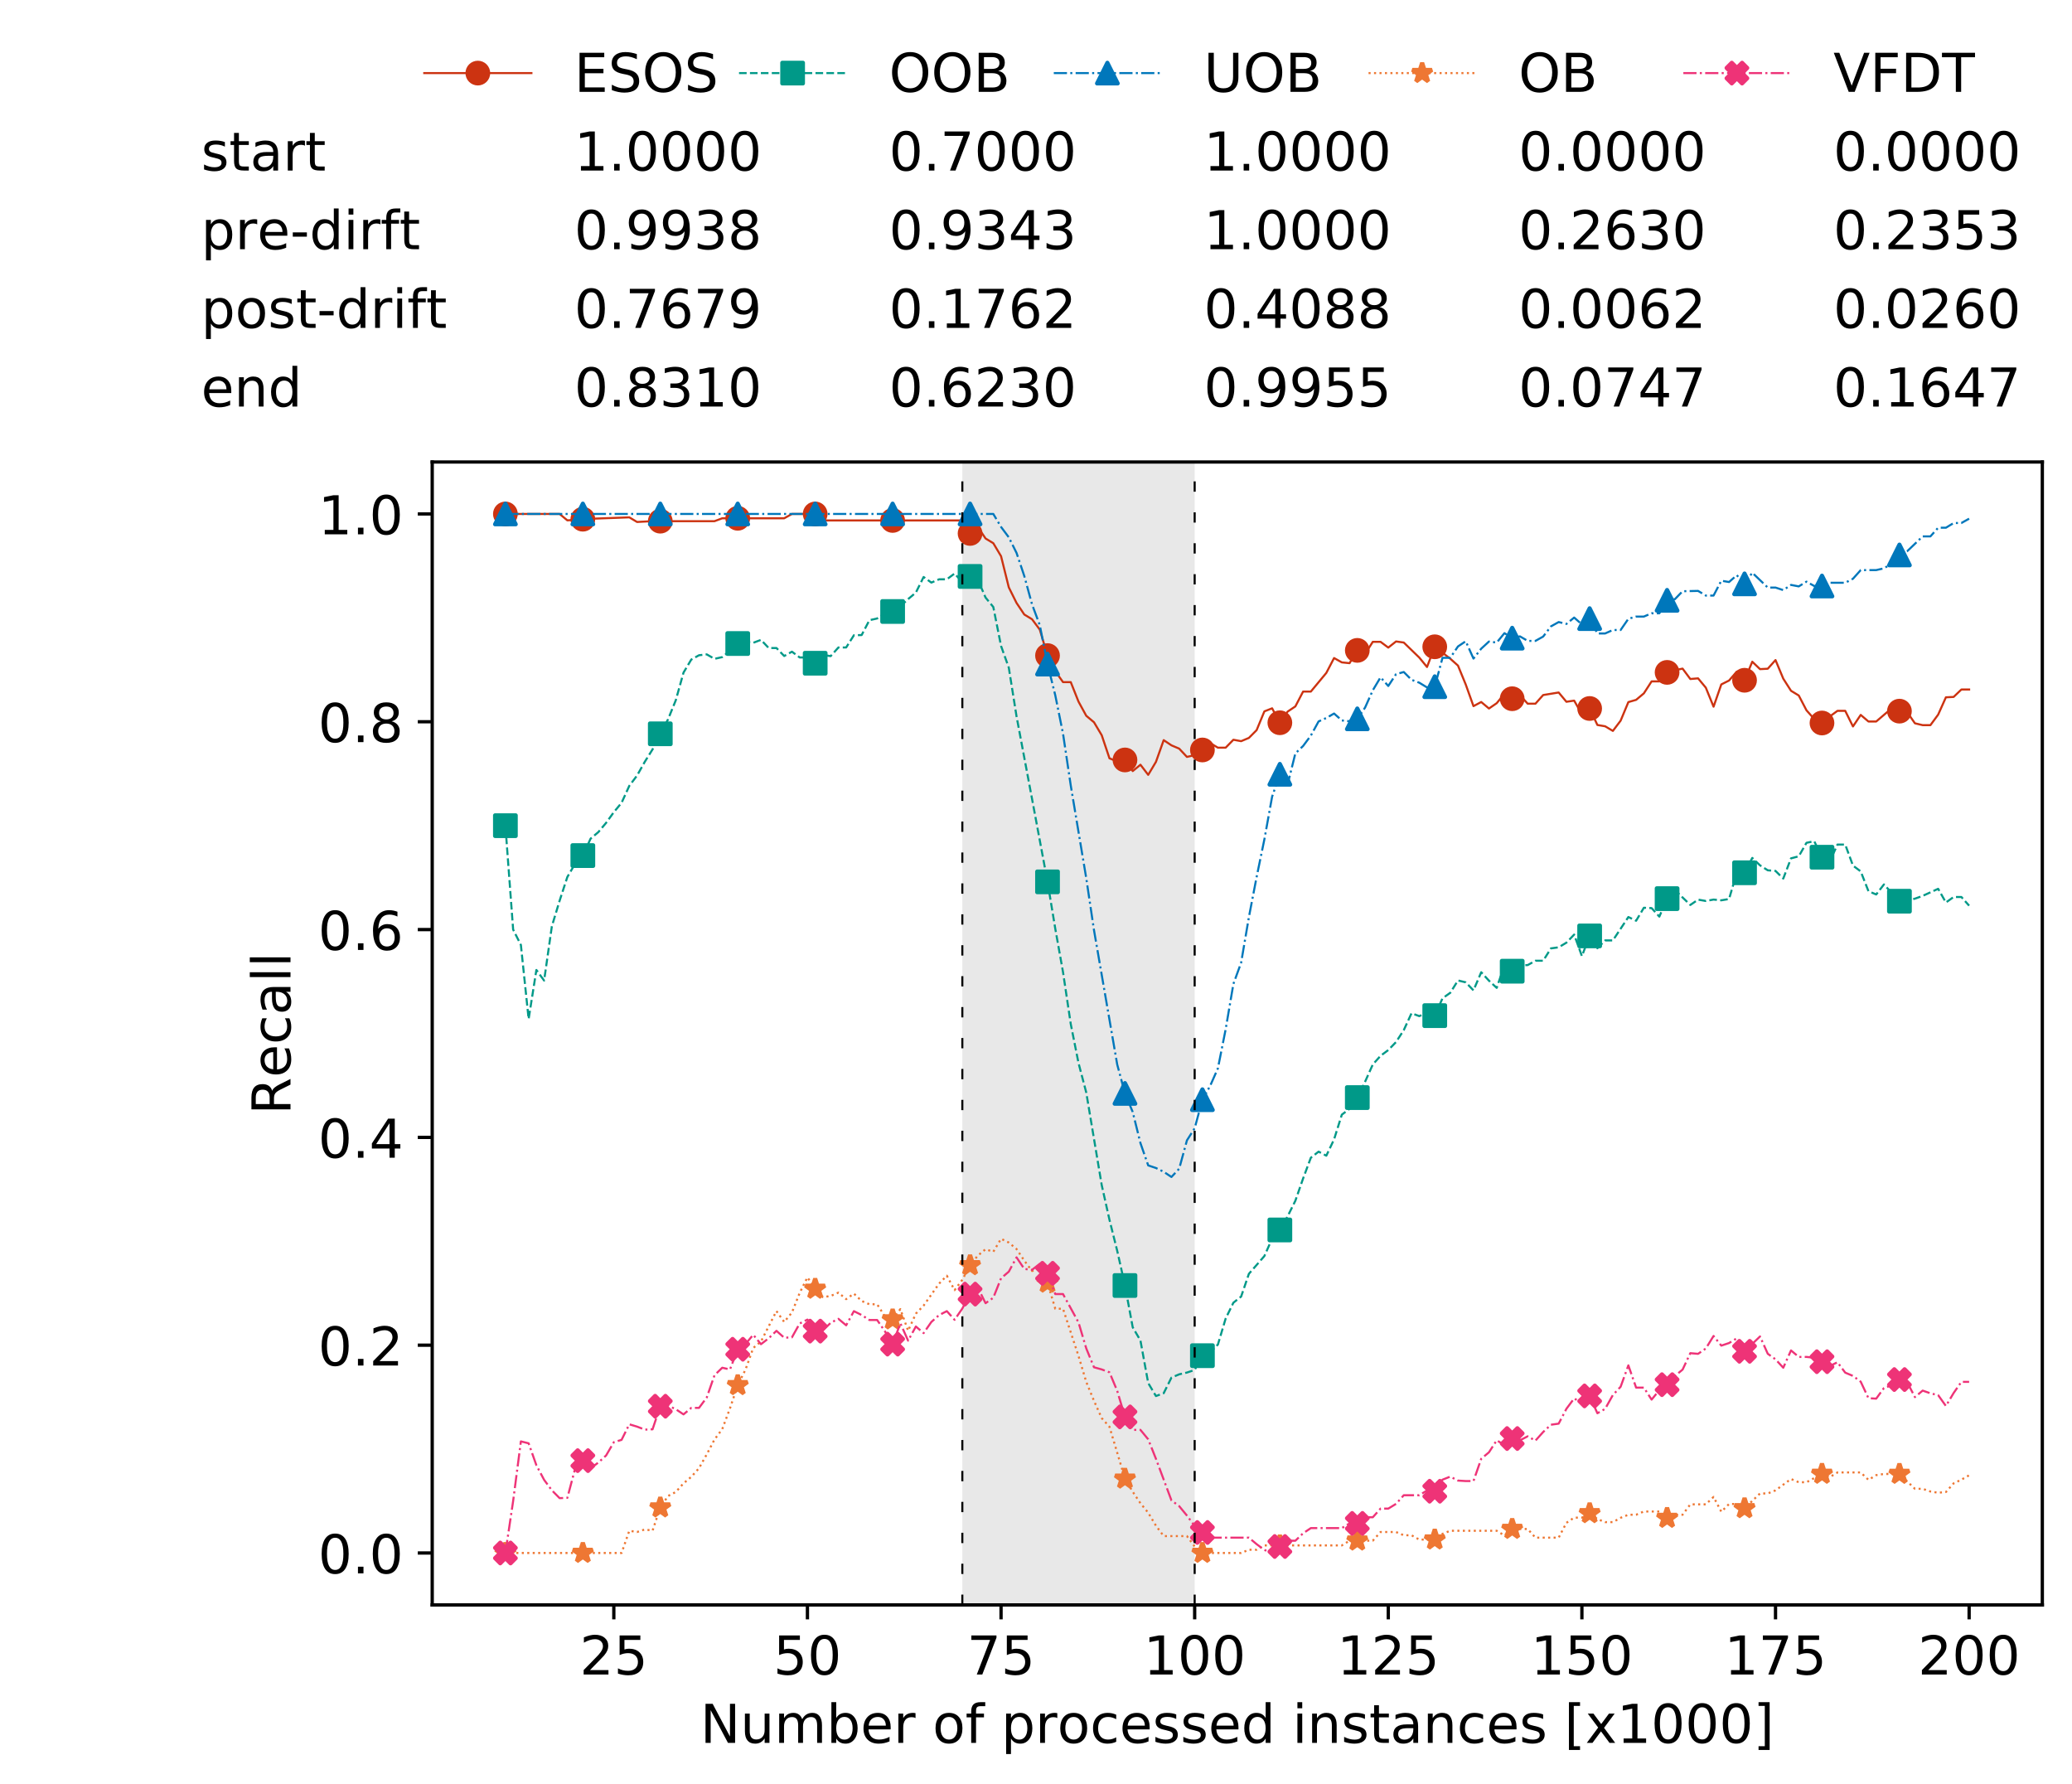 <?xml version="1.0" encoding="utf-8" standalone="no"?>
<!DOCTYPE svg PUBLIC "-//W3C//DTD SVG 1.1//EN"
  "http://www.w3.org/Graphics/SVG/1.1/DTD/svg11.dtd">
<!-- Created with matplotlib (https://matplotlib.org/) -->
<svg height="432.615pt" version="1.1" viewBox="0 0 502.65 432.615" width="502.65pt" xmlns="http://www.w3.org/2000/svg" xmlns:xlink="http://www.w3.org/1999/xlink">
 <defs>
  <style type="text/css">
*{stroke-linecap:butt;stroke-linejoin:round;white-space:pre;}
  </style>
 </defs>
 <g id="figure_1">
  <g id="patch_1">
   <path d="M 0 432.615 
L 502.65 432.615 
L 502.65 0 
L 0 0 
z
" style="fill:#ffffff;"/>
  </g>
  <g id="axes_1">
   <g id="patch_2">
    <path d="M 104.85 389.252 
L 495.45 389.252 
L 495.45 112.052 
L 104.85 112.052 
z
" style="fill:#ffffff;"/>
   </g>
   <g id="patch_3">
    <path clip-path="url(#p0bd140d72a)" d="M 289.817 389.252 
L 289.817 112.052 
L 233.453 112.052 
L 233.453 389.252 
z
" style="fill:#d3d3d3;opacity:0.5;"/>
   </g>
   <g id="matplotlib.axis_1">
    <g id="xtick_1">
     <g id="line2d_1">
      <defs>
       <path d="M 0 0 
L 0 3.5 
" id="m31746282fd" style="stroke:#000000;stroke-width:0.8;"/>
      </defs>
      <g>
       <use style="stroke:#000000;stroke-width:0.8;" x="148.908" xlink:href="#m31746282fd" y="389.252"/>
      </g>
     </g>
     <g id="text_1">
      <!-- 25 -->
      <defs>
       <path d="M 19.188 8.297 
L 53.609 8.297 
L 53.609 0 
L 7.328 0 
L 7.328 8.297 
Q 12.938 14.109 22.625 23.891 
Q 32.328 33.688 34.812 36.531 
Q 39.547 41.844 41.422 45.531 
Q 43.312 49.219 43.312 52.781 
Q 43.312 58.594 39.234 62.25 
Q 35.156 65.922 28.609 65.922 
Q 23.969 65.922 18.812 64.312 
Q 13.672 62.703 7.812 59.422 
L 7.812 69.391 
Q 13.766 71.781 18.938 73 
Q 24.125 74.219 28.422 74.219 
Q 39.75 74.219 46.484 68.547 
Q 53.219 62.891 53.219 53.422 
Q 53.219 48.922 51.531 44.891 
Q 49.859 40.875 45.406 35.406 
Q 44.188 33.984 37.641 27.219 
Q 31.109 20.453 19.188 8.297 
z
" id="DejaVuSans-50"/>
       <path d="M 10.797 72.906 
L 49.516 72.906 
L 49.516 64.594 
L 19.828 64.594 
L 19.828 46.734 
Q 21.969 47.469 24.109 47.828 
Q 26.266 48.188 28.422 48.188 
Q 40.625 48.188 47.75 41.5 
Q 54.891 34.812 54.891 23.391 
Q 54.891 11.625 47.562 5.094 
Q 40.234 -1.422 26.906 -1.422 
Q 22.312 -1.422 17.547 -0.641 
Q 12.797 0.141 7.719 1.703 
L 7.719 11.625 
Q 12.109 9.234 16.797 8.062 
Q 21.484 6.891 26.703 6.891 
Q 35.156 6.891 40.078 11.328 
Q 45.016 15.766 45.016 23.391 
Q 45.016 31 40.078 35.438 
Q 35.156 39.891 26.703 39.891 
Q 22.75 39.891 18.812 39.016 
Q 14.891 38.141 10.797 36.281 
z
" id="DejaVuSans-53"/>
      </defs>
      <g transform="translate(140.636 406.13)scale(0.13 -0.13)">
       <use xlink:href="#DejaVuSans-50"/>
       <use x="63.623" xlink:href="#DejaVuSans-53"/>
      </g>
     </g>
    </g>
    <g id="xtick_2">
     <g id="line2d_2">
      <g>
       <use style="stroke:#000000;stroke-width:0.8;" x="195.877" xlink:href="#m31746282fd" y="389.252"/>
      </g>
     </g>
     <g id="text_2">
      <!-- 50 -->
      <defs>
       <path d="M 31.781 66.406 
Q 24.172 66.406 20.328 58.906 
Q 16.5 51.422 16.5 36.375 
Q 16.5 21.391 20.328 13.891 
Q 24.172 6.391 31.781 6.391 
Q 39.453 6.391 43.281 13.891 
Q 47.125 21.391 47.125 36.375 
Q 47.125 51.422 43.281 58.906 
Q 39.453 66.406 31.781 66.406 
z
M 31.781 74.219 
Q 44.047 74.219 50.516 64.516 
Q 56.984 54.828 56.984 36.375 
Q 56.984 17.969 50.516 8.266 
Q 44.047 -1.422 31.781 -1.422 
Q 19.531 -1.422 13.062 8.266 
Q 6.594 17.969 6.594 36.375 
Q 6.594 54.828 13.062 64.516 
Q 19.531 74.219 31.781 74.219 
z
" id="DejaVuSans-48"/>
      </defs>
      <g transform="translate(187.606 406.13)scale(0.13 -0.13)">
       <use xlink:href="#DejaVuSans-53"/>
       <use x="63.623" xlink:href="#DejaVuSans-48"/>
      </g>
     </g>
    </g>
    <g id="xtick_3">
     <g id="line2d_3">
      <g>
       <use style="stroke:#000000;stroke-width:0.8;" x="242.847" xlink:href="#m31746282fd" y="389.252"/>
      </g>
     </g>
     <g id="text_3">
      <!-- 75 -->
      <defs>
       <path d="M 8.203 72.906 
L 55.078 72.906 
L 55.078 68.703 
L 28.609 0 
L 18.312 0 
L 43.219 64.594 
L 8.203 64.594 
z
" id="DejaVuSans-55"/>
      </defs>
      <g transform="translate(234.576 406.13)scale(0.13 -0.13)">
       <use xlink:href="#DejaVuSans-55"/>
       <use x="63.623" xlink:href="#DejaVuSans-53"/>
      </g>
     </g>
    </g>
    <g id="xtick_4">
     <g id="line2d_4">
      <g>
       <use style="stroke:#000000;stroke-width:0.8;" x="289.817" xlink:href="#m31746282fd" y="389.252"/>
      </g>
     </g>
     <g id="text_4">
      <!-- 100 -->
      <defs>
       <path d="M 12.406 8.297 
L 28.516 8.297 
L 28.516 63.922 
L 10.984 60.406 
L 10.984 69.391 
L 28.422 72.906 
L 38.281 72.906 
L 38.281 8.297 
L 54.391 8.297 
L 54.391 0 
L 12.406 0 
z
" id="DejaVuSans-49"/>
      </defs>
      <g transform="translate(277.41 406.13)scale(0.13 -0.13)">
       <use xlink:href="#DejaVuSans-49"/>
       <use x="63.623" xlink:href="#DejaVuSans-48"/>
       <use x="127.246" xlink:href="#DejaVuSans-48"/>
      </g>
     </g>
    </g>
    <g id="xtick_5">
     <g id="line2d_5">
      <g>
       <use style="stroke:#000000;stroke-width:0.8;" x="336.786" xlink:href="#m31746282fd" y="389.252"/>
      </g>
     </g>
     <g id="text_5">
      <!-- 125 -->
      <g transform="translate(324.379 406.13)scale(0.13 -0.13)">
       <use xlink:href="#DejaVuSans-49"/>
       <use x="63.623" xlink:href="#DejaVuSans-50"/>
       <use x="127.246" xlink:href="#DejaVuSans-53"/>
      </g>
     </g>
    </g>
    <g id="xtick_6">
     <g id="line2d_6">
      <g>
       <use style="stroke:#000000;stroke-width:0.8;" x="383.756" xlink:href="#m31746282fd" y="389.252"/>
      </g>
     </g>
     <g id="text_6">
      <!-- 150 -->
      <g transform="translate(371.349 406.13)scale(0.13 -0.13)">
       <use xlink:href="#DejaVuSans-49"/>
       <use x="63.623" xlink:href="#DejaVuSans-53"/>
       <use x="127.246" xlink:href="#DejaVuSans-48"/>
      </g>
     </g>
    </g>
    <g id="xtick_7">
     <g id="line2d_7">
      <g>
       <use style="stroke:#000000;stroke-width:0.8;" x="430.726" xlink:href="#m31746282fd" y="389.252"/>
      </g>
     </g>
     <g id="text_7">
      <!-- 175 -->
      <g transform="translate(418.319 406.13)scale(0.13 -0.13)">
       <use xlink:href="#DejaVuSans-49"/>
       <use x="63.623" xlink:href="#DejaVuSans-55"/>
       <use x="127.246" xlink:href="#DejaVuSans-53"/>
      </g>
     </g>
    </g>
    <g id="xtick_8">
     <g id="line2d_8">
      <g>
       <use style="stroke:#000000;stroke-width:0.8;" x="477.695" xlink:href="#m31746282fd" y="389.252"/>
      </g>
     </g>
     <g id="text_8">
      <!-- 200 -->
      <g transform="translate(465.289 406.13)scale(0.13 -0.13)">
       <use xlink:href="#DejaVuSans-50"/>
       <use x="63.623" xlink:href="#DejaVuSans-48"/>
       <use x="127.246" xlink:href="#DejaVuSans-48"/>
      </g>
     </g>
    </g>
    <g id="text_9">
     <!-- Number of processed instances [x1000] -->
     <defs>
      <path d="M 9.812 72.906 
L 23.094 72.906 
L 55.422 11.922 
L 55.422 72.906 
L 64.984 72.906 
L 64.984 0 
L 51.703 0 
L 19.391 60.984 
L 19.391 0 
L 9.812 0 
z
" id="DejaVuSans-78"/>
      <path d="M 8.5 21.578 
L 8.5 54.688 
L 17.484 54.688 
L 17.484 21.922 
Q 17.484 14.156 20.5 10.266 
Q 23.531 6.391 29.594 6.391 
Q 36.859 6.391 41.078 11.031 
Q 45.312 15.672 45.312 23.688 
L 45.312 54.688 
L 54.297 54.688 
L 54.297 0 
L 45.312 0 
L 45.312 8.406 
Q 42.047 3.422 37.719 1 
Q 33.406 -1.422 27.688 -1.422 
Q 18.266 -1.422 13.375 4.438 
Q 8.5 10.297 8.5 21.578 
z
M 31.109 56 
z
" id="DejaVuSans-117"/>
      <path d="M 52 44.188 
Q 55.375 50.25 60.062 53.125 
Q 64.75 56 71.094 56 
Q 79.641 56 84.281 50.016 
Q 88.922 44.047 88.922 33.016 
L 88.922 0 
L 79.891 0 
L 79.891 32.719 
Q 79.891 40.578 77.094 44.375 
Q 74.312 48.188 68.609 48.188 
Q 61.625 48.188 57.562 43.547 
Q 53.516 38.922 53.516 30.906 
L 53.516 0 
L 44.484 0 
L 44.484 32.719 
Q 44.484 40.625 41.703 44.406 
Q 38.922 48.188 33.109 48.188 
Q 26.219 48.188 22.156 43.531 
Q 18.109 38.875 18.109 30.906 
L 18.109 0 
L 9.078 0 
L 9.078 54.688 
L 18.109 54.688 
L 18.109 46.188 
Q 21.188 51.219 25.484 53.609 
Q 29.781 56 35.688 56 
Q 41.656 56 45.828 52.969 
Q 50 49.953 52 44.188 
z
" id="DejaVuSans-109"/>
      <path d="M 48.688 27.297 
Q 48.688 37.203 44.609 42.844 
Q 40.531 48.484 33.406 48.484 
Q 26.266 48.484 22.188 42.844 
Q 18.109 37.203 18.109 27.297 
Q 18.109 17.391 22.188 11.75 
Q 26.266 6.109 33.406 6.109 
Q 40.531 6.109 44.609 11.75 
Q 48.688 17.391 48.688 27.297 
z
M 18.109 46.391 
Q 20.953 51.266 25.266 53.625 
Q 29.594 56 35.594 56 
Q 45.562 56 51.781 48.094 
Q 58.016 40.188 58.016 27.297 
Q 58.016 14.406 51.781 6.484 
Q 45.562 -1.422 35.594 -1.422 
Q 29.594 -1.422 25.266 0.953 
Q 20.953 3.328 18.109 8.203 
L 18.109 0 
L 9.078 0 
L 9.078 75.984 
L 18.109 75.984 
z
" id="DejaVuSans-98"/>
      <path d="M 56.203 29.594 
L 56.203 25.203 
L 14.891 25.203 
Q 15.484 15.922 20.484 11.062 
Q 25.484 6.203 34.422 6.203 
Q 39.594 6.203 44.453 7.469 
Q 49.312 8.734 54.109 11.281 
L 54.109 2.781 
Q 49.266 0.734 44.188 -0.344 
Q 39.109 -1.422 33.891 -1.422 
Q 20.797 -1.422 13.156 6.188 
Q 5.516 13.812 5.516 26.812 
Q 5.516 40.234 12.766 48.109 
Q 20.016 56 32.328 56 
Q 43.359 56 49.781 48.891 
Q 56.203 41.797 56.203 29.594 
z
M 47.219 32.234 
Q 47.125 39.594 43.094 43.984 
Q 39.062 48.391 32.422 48.391 
Q 24.906 48.391 20.391 44.141 
Q 15.875 39.891 15.188 32.172 
z
" id="DejaVuSans-101"/>
      <path d="M 41.109 46.297 
Q 39.594 47.172 37.812 47.578 
Q 36.031 48 33.891 48 
Q 26.266 48 22.188 43.047 
Q 18.109 38.094 18.109 28.812 
L 18.109 0 
L 9.078 0 
L 9.078 54.688 
L 18.109 54.688 
L 18.109 46.188 
Q 20.953 51.172 25.484 53.578 
Q 30.031 56 36.531 56 
Q 37.453 56 38.578 55.875 
Q 39.703 55.766 41.062 55.516 
z
" id="DejaVuSans-114"/>
      <path id="DejaVuSans-32"/>
      <path d="M 30.609 48.391 
Q 23.391 48.391 19.188 42.75 
Q 14.984 37.109 14.984 27.297 
Q 14.984 17.484 19.156 11.844 
Q 23.344 6.203 30.609 6.203 
Q 37.797 6.203 41.984 11.859 
Q 46.188 17.531 46.188 27.297 
Q 46.188 37.016 41.984 42.703 
Q 37.797 48.391 30.609 48.391 
z
M 30.609 56 
Q 42.328 56 49.016 48.375 
Q 55.719 40.766 55.719 27.297 
Q 55.719 13.875 49.016 6.219 
Q 42.328 -1.422 30.609 -1.422 
Q 18.844 -1.422 12.172 6.219 
Q 5.516 13.875 5.516 27.297 
Q 5.516 40.766 12.172 48.375 
Q 18.844 56 30.609 56 
z
" id="DejaVuSans-111"/>
      <path d="M 37.109 75.984 
L 37.109 68.5 
L 28.516 68.5 
Q 23.688 68.5 21.797 66.547 
Q 19.922 64.594 19.922 59.516 
L 19.922 54.688 
L 34.719 54.688 
L 34.719 47.703 
L 19.922 47.703 
L 19.922 0 
L 10.891 0 
L 10.891 47.703 
L 2.297 47.703 
L 2.297 54.688 
L 10.891 54.688 
L 10.891 58.5 
Q 10.891 67.625 15.141 71.797 
Q 19.391 75.984 28.609 75.984 
z
" id="DejaVuSans-102"/>
      <path d="M 18.109 8.203 
L 18.109 -20.797 
L 9.078 -20.797 
L 9.078 54.688 
L 18.109 54.688 
L 18.109 46.391 
Q 20.953 51.266 25.266 53.625 
Q 29.594 56 35.594 56 
Q 45.562 56 51.781 48.094 
Q 58.016 40.188 58.016 27.297 
Q 58.016 14.406 51.781 6.484 
Q 45.562 -1.422 35.594 -1.422 
Q 29.594 -1.422 25.266 0.953 
Q 20.953 3.328 18.109 8.203 
z
M 48.688 27.297 
Q 48.688 37.203 44.609 42.844 
Q 40.531 48.484 33.406 48.484 
Q 26.266 48.484 22.188 42.844 
Q 18.109 37.203 18.109 27.297 
Q 18.109 17.391 22.188 11.75 
Q 26.266 6.109 33.406 6.109 
Q 40.531 6.109 44.609 11.75 
Q 48.688 17.391 48.688 27.297 
z
" id="DejaVuSans-112"/>
      <path d="M 48.781 52.594 
L 48.781 44.188 
Q 44.969 46.297 41.141 47.344 
Q 37.312 48.391 33.406 48.391 
Q 24.656 48.391 19.812 42.844 
Q 14.984 37.312 14.984 27.297 
Q 14.984 17.281 19.812 11.734 
Q 24.656 6.203 33.406 6.203 
Q 37.312 6.203 41.141 7.25 
Q 44.969 8.297 48.781 10.406 
L 48.781 2.094 
Q 45.016 0.344 40.984 -0.531 
Q 36.969 -1.422 32.422 -1.422 
Q 20.062 -1.422 12.781 6.344 
Q 5.516 14.109 5.516 27.297 
Q 5.516 40.672 12.859 48.328 
Q 20.219 56 33.016 56 
Q 37.156 56 41.109 55.141 
Q 45.062 54.297 48.781 52.594 
z
" id="DejaVuSans-99"/>
      <path d="M 44.281 53.078 
L 44.281 44.578 
Q 40.484 46.531 36.375 47.5 
Q 32.281 48.484 27.875 48.484 
Q 21.188 48.484 17.844 46.438 
Q 14.5 44.391 14.5 40.281 
Q 14.5 37.156 16.891 35.375 
Q 19.281 33.594 26.516 31.984 
L 29.594 31.297 
Q 39.156 29.25 43.188 25.516 
Q 47.219 21.781 47.219 15.094 
Q 47.219 7.469 41.188 3.016 
Q 35.156 -1.422 24.609 -1.422 
Q 20.219 -1.422 15.453 -0.562 
Q 10.688 0.297 5.422 2 
L 5.422 11.281 
Q 10.406 8.688 15.234 7.391 
Q 20.062 6.109 24.812 6.109 
Q 31.156 6.109 34.562 8.281 
Q 37.984 10.453 37.984 14.406 
Q 37.984 18.062 35.516 20.016 
Q 33.062 21.969 24.703 23.781 
L 21.578 24.516 
Q 13.234 26.266 9.516 29.906 
Q 5.812 33.547 5.812 39.891 
Q 5.812 47.609 11.281 51.797 
Q 16.75 56 26.812 56 
Q 31.781 56 36.172 55.266 
Q 40.578 54.547 44.281 53.078 
z
" id="DejaVuSans-115"/>
      <path d="M 45.406 46.391 
L 45.406 75.984 
L 54.391 75.984 
L 54.391 0 
L 45.406 0 
L 45.406 8.203 
Q 42.578 3.328 38.25 0.953 
Q 33.938 -1.422 27.875 -1.422 
Q 17.969 -1.422 11.734 6.484 
Q 5.516 14.406 5.516 27.297 
Q 5.516 40.188 11.734 48.094 
Q 17.969 56 27.875 56 
Q 33.938 56 38.25 53.625 
Q 42.578 51.266 45.406 46.391 
z
M 14.797 27.297 
Q 14.797 17.391 18.875 11.75 
Q 22.953 6.109 30.078 6.109 
Q 37.203 6.109 41.297 11.75 
Q 45.406 17.391 45.406 27.297 
Q 45.406 37.203 41.297 42.844 
Q 37.203 48.484 30.078 48.484 
Q 22.953 48.484 18.875 42.844 
Q 14.797 37.203 14.797 27.297 
z
" id="DejaVuSans-100"/>
      <path d="M 9.422 54.688 
L 18.406 54.688 
L 18.406 0 
L 9.422 0 
z
M 9.422 75.984 
L 18.406 75.984 
L 18.406 64.594 
L 9.422 64.594 
z
" id="DejaVuSans-105"/>
      <path d="M 54.891 33.016 
L 54.891 0 
L 45.906 0 
L 45.906 32.719 
Q 45.906 40.484 42.875 44.328 
Q 39.844 48.188 33.797 48.188 
Q 26.516 48.188 22.312 43.547 
Q 18.109 38.922 18.109 30.906 
L 18.109 0 
L 9.078 0 
L 9.078 54.688 
L 18.109 54.688 
L 18.109 46.188 
Q 21.344 51.125 25.703 53.562 
Q 30.078 56 35.797 56 
Q 45.219 56 50.047 50.172 
Q 54.891 44.344 54.891 33.016 
z
" id="DejaVuSans-110"/>
      <path d="M 18.312 70.219 
L 18.312 54.688 
L 36.812 54.688 
L 36.812 47.703 
L 18.312 47.703 
L 18.312 18.016 
Q 18.312 11.328 20.141 9.422 
Q 21.969 7.516 27.594 7.516 
L 36.812 7.516 
L 36.812 0 
L 27.594 0 
Q 17.188 0 13.234 3.875 
Q 9.281 7.766 9.281 18.016 
L 9.281 47.703 
L 2.688 47.703 
L 2.688 54.688 
L 9.281 54.688 
L 9.281 70.219 
z
" id="DejaVuSans-116"/>
      <path d="M 34.281 27.484 
Q 23.391 27.484 19.188 25 
Q 14.984 22.516 14.984 16.5 
Q 14.984 11.719 18.141 8.906 
Q 21.297 6.109 26.703 6.109 
Q 34.188 6.109 38.703 11.406 
Q 43.219 16.703 43.219 25.484 
L 43.219 27.484 
z
M 52.203 31.203 
L 52.203 0 
L 43.219 0 
L 43.219 8.297 
Q 40.141 3.328 35.547 0.953 
Q 30.953 -1.422 24.312 -1.422 
Q 15.922 -1.422 10.953 3.297 
Q 6 8.016 6 15.922 
Q 6 25.141 12.172 29.828 
Q 18.359 34.516 30.609 34.516 
L 43.219 34.516 
L 43.219 35.406 
Q 43.219 41.609 39.141 45 
Q 35.062 48.391 27.688 48.391 
Q 23 48.391 18.547 47.266 
Q 14.109 46.141 10.016 43.891 
L 10.016 52.203 
Q 14.938 54.109 19.578 55.047 
Q 24.219 56 28.609 56 
Q 40.484 56 46.344 49.844 
Q 52.203 43.703 52.203 31.203 
z
" id="DejaVuSans-97"/>
      <path d="M 8.594 75.984 
L 29.297 75.984 
L 29.297 69 
L 17.578 69 
L 17.578 -6.203 
L 29.297 -6.203 
L 29.297 -13.188 
L 8.594 -13.188 
z
" id="DejaVuSans-91"/>
      <path d="M 54.891 54.688 
L 35.109 28.078 
L 55.906 0 
L 45.312 0 
L 29.391 21.484 
L 13.484 0 
L 2.875 0 
L 24.125 28.609 
L 4.688 54.688 
L 15.281 54.688 
L 29.781 35.203 
L 44.281 54.688 
z
" id="DejaVuSans-120"/>
      <path d="M 30.422 75.984 
L 30.422 -13.188 
L 9.719 -13.188 
L 9.719 -6.203 
L 21.391 -6.203 
L 21.391 69 
L 9.719 69 
L 9.719 75.984 
z
" id="DejaVuSans-93"/>
     </defs>
     <g transform="translate(169.881 422.711)scale(0.13 -0.13)">
      <use xlink:href="#DejaVuSans-78"/>
      <use x="74.805" xlink:href="#DejaVuSans-117"/>
      <use x="138.184" xlink:href="#DejaVuSans-109"/>
      <use x="235.596" xlink:href="#DejaVuSans-98"/>
      <use x="299.072" xlink:href="#DejaVuSans-101"/>
      <use x="360.596" xlink:href="#DejaVuSans-114"/>
      <use x="401.709" xlink:href="#DejaVuSans-32"/>
      <use x="433.496" xlink:href="#DejaVuSans-111"/>
      <use x="494.678" xlink:href="#DejaVuSans-102"/>
      <use x="529.883" xlink:href="#DejaVuSans-32"/>
      <use x="561.67" xlink:href="#DejaVuSans-112"/>
      <use x="625.146" xlink:href="#DejaVuSans-114"/>
      <use x="666.229" xlink:href="#DejaVuSans-111"/>
      <use x="727.41" xlink:href="#DejaVuSans-99"/>
      <use x="782.391" xlink:href="#DejaVuSans-101"/>
      <use x="843.914" xlink:href="#DejaVuSans-115"/>
      <use x="896.014" xlink:href="#DejaVuSans-115"/>
      <use x="948.113" xlink:href="#DejaVuSans-101"/>
      <use x="1009.637" xlink:href="#DejaVuSans-100"/>
      <use x="1073.113" xlink:href="#DejaVuSans-32"/>
      <use x="1104.9" xlink:href="#DejaVuSans-105"/>
      <use x="1132.684" xlink:href="#DejaVuSans-110"/>
      <use x="1196.062" xlink:href="#DejaVuSans-115"/>
      <use x="1248.162" xlink:href="#DejaVuSans-116"/>
      <use x="1287.371" xlink:href="#DejaVuSans-97"/>
      <use x="1348.65" xlink:href="#DejaVuSans-110"/>
      <use x="1412.029" xlink:href="#DejaVuSans-99"/>
      <use x="1467.01" xlink:href="#DejaVuSans-101"/>
      <use x="1528.533" xlink:href="#DejaVuSans-115"/>
      <use x="1580.633" xlink:href="#DejaVuSans-32"/>
      <use x="1612.42" xlink:href="#DejaVuSans-91"/>
      <use x="1651.434" xlink:href="#DejaVuSans-120"/>
      <use x="1710.613" xlink:href="#DejaVuSans-49"/>
      <use x="1774.236" xlink:href="#DejaVuSans-48"/>
      <use x="1837.859" xlink:href="#DejaVuSans-48"/>
      <use x="1901.482" xlink:href="#DejaVuSans-48"/>
      <use x="1965.105" xlink:href="#DejaVuSans-93"/>
     </g>
    </g>
   </g>
   <g id="matplotlib.axis_2">
    <g id="ytick_1">
     <g id="line2d_9">
      <defs>
       <path d="M 0 0 
L -3.5 0 
" id="m4ab34c74d1" style="stroke:#000000;stroke-width:0.8;"/>
      </defs>
      <g>
       <use style="stroke:#000000;stroke-width:0.8;" x="104.85" xlink:href="#m4ab34c74d1" y="376.652"/>
      </g>
     </g>
     <g id="text_10">
      <!-- 0.0 -->
      <defs>
       <path d="M 10.688 12.406 
L 21 12.406 
L 21 0 
L 10.688 0 
z
" id="DejaVuSans-46"/>
      </defs>
      <g transform="translate(77.176 381.591)scale(0.13 -0.13)">
       <use xlink:href="#DejaVuSans-48"/>
       <use x="63.623" xlink:href="#DejaVuSans-46"/>
       <use x="95.41" xlink:href="#DejaVuSans-48"/>
      </g>
     </g>
    </g>
    <g id="ytick_2">
     <g id="line2d_10">
      <g>
       <use style="stroke:#000000;stroke-width:0.8;" x="104.85" xlink:href="#m4ab34c74d1" y="326.252"/>
      </g>
     </g>
     <g id="text_11">
      <!-- 0.2 -->
      <g transform="translate(77.176 331.191)scale(0.13 -0.13)">
       <use xlink:href="#DejaVuSans-48"/>
       <use x="63.623" xlink:href="#DejaVuSans-46"/>
       <use x="95.41" xlink:href="#DejaVuSans-50"/>
      </g>
     </g>
    </g>
    <g id="ytick_3">
     <g id="line2d_11">
      <g>
       <use style="stroke:#000000;stroke-width:0.8;" x="104.85" xlink:href="#m4ab34c74d1" y="275.852"/>
      </g>
     </g>
     <g id="text_12">
      <!-- 0.4 -->
      <defs>
       <path d="M 37.797 64.312 
L 12.891 25.391 
L 37.797 25.391 
z
M 35.203 72.906 
L 47.609 72.906 
L 47.609 25.391 
L 58.016 25.391 
L 58.016 17.188 
L 47.609 17.188 
L 47.609 0 
L 37.797 0 
L 37.797 17.188 
L 4.891 17.188 
L 4.891 26.703 
z
" id="DejaVuSans-52"/>
      </defs>
      <g transform="translate(77.176 280.791)scale(0.13 -0.13)">
       <use xlink:href="#DejaVuSans-48"/>
       <use x="63.623" xlink:href="#DejaVuSans-46"/>
       <use x="95.41" xlink:href="#DejaVuSans-52"/>
      </g>
     </g>
    </g>
    <g id="ytick_4">
     <g id="line2d_12">
      <g>
       <use style="stroke:#000000;stroke-width:0.8;" x="104.85" xlink:href="#m4ab34c74d1" y="225.452"/>
      </g>
     </g>
     <g id="text_13">
      <!-- 0.6 -->
      <defs>
       <path d="M 33.016 40.375 
Q 26.375 40.375 22.484 35.828 
Q 18.609 31.297 18.609 23.391 
Q 18.609 15.531 22.484 10.953 
Q 26.375 6.391 33.016 6.391 
Q 39.656 6.391 43.531 10.953 
Q 47.406 15.531 47.406 23.391 
Q 47.406 31.297 43.531 35.828 
Q 39.656 40.375 33.016 40.375 
z
M 52.594 71.297 
L 52.594 62.312 
Q 48.875 64.062 45.094 64.984 
Q 41.312 65.922 37.594 65.922 
Q 27.828 65.922 22.672 59.328 
Q 17.531 52.734 16.797 39.406 
Q 19.672 43.656 24.016 45.922 
Q 28.375 48.188 33.594 48.188 
Q 44.578 48.188 50.953 41.516 
Q 57.328 34.859 57.328 23.391 
Q 57.328 12.156 50.688 5.359 
Q 44.047 -1.422 33.016 -1.422 
Q 20.359 -1.422 13.672 8.266 
Q 6.984 17.969 6.984 36.375 
Q 6.984 53.656 15.188 63.938 
Q 23.391 74.219 37.203 74.219 
Q 40.922 74.219 44.703 73.484 
Q 48.484 72.75 52.594 71.297 
z
" id="DejaVuSans-54"/>
      </defs>
      <g transform="translate(77.176 230.391)scale(0.13 -0.13)">
       <use xlink:href="#DejaVuSans-48"/>
       <use x="63.623" xlink:href="#DejaVuSans-46"/>
       <use x="95.41" xlink:href="#DejaVuSans-54"/>
      </g>
     </g>
    </g>
    <g id="ytick_5">
     <g id="line2d_13">
      <g>
       <use style="stroke:#000000;stroke-width:0.8;" x="104.85" xlink:href="#m4ab34c74d1" y="175.052"/>
      </g>
     </g>
     <g id="text_14">
      <!-- 0.8 -->
      <defs>
       <path d="M 31.781 34.625 
Q 24.75 34.625 20.719 30.859 
Q 16.703 27.094 16.703 20.516 
Q 16.703 13.922 20.719 10.156 
Q 24.75 6.391 31.781 6.391 
Q 38.812 6.391 42.859 10.172 
Q 46.922 13.969 46.922 20.516 
Q 46.922 27.094 42.891 30.859 
Q 38.875 34.625 31.781 34.625 
z
M 21.922 38.812 
Q 15.578 40.375 12.031 44.719 
Q 8.5 49.078 8.5 55.328 
Q 8.5 64.062 14.719 69.141 
Q 20.953 74.219 31.781 74.219 
Q 42.672 74.219 48.875 69.141 
Q 55.078 64.062 55.078 55.328 
Q 55.078 49.078 51.531 44.719 
Q 48 40.375 41.703 38.812 
Q 48.828 37.156 52.797 32.312 
Q 56.781 27.484 56.781 20.516 
Q 56.781 9.906 50.312 4.234 
Q 43.844 -1.422 31.781 -1.422 
Q 19.734 -1.422 13.25 4.234 
Q 6.781 9.906 6.781 20.516 
Q 6.781 27.484 10.781 32.312 
Q 14.797 37.156 21.922 38.812 
z
M 18.312 54.391 
Q 18.312 48.734 21.844 45.562 
Q 25.391 42.391 31.781 42.391 
Q 38.141 42.391 41.719 45.562 
Q 45.312 48.734 45.312 54.391 
Q 45.312 60.062 41.719 63.234 
Q 38.141 66.406 31.781 66.406 
Q 25.391 66.406 21.844 63.234 
Q 18.312 60.062 18.312 54.391 
z
" id="DejaVuSans-56"/>
      </defs>
      <g transform="translate(77.176 179.991)scale(0.13 -0.13)">
       <use xlink:href="#DejaVuSans-48"/>
       <use x="63.623" xlink:href="#DejaVuSans-46"/>
       <use x="95.41" xlink:href="#DejaVuSans-56"/>
      </g>
     </g>
    </g>
    <g id="ytick_6">
     <g id="line2d_14">
      <g>
       <use style="stroke:#000000;stroke-width:0.8;" x="104.85" xlink:href="#m4ab34c74d1" y="124.652"/>
      </g>
     </g>
     <g id="text_15">
      <!-- 1.0 -->
      <g transform="translate(77.176 129.591)scale(0.13 -0.13)">
       <use xlink:href="#DejaVuSans-49"/>
       <use x="63.623" xlink:href="#DejaVuSans-46"/>
       <use x="95.41" xlink:href="#DejaVuSans-48"/>
      </g>
     </g>
    </g>
    <g id="text_16">
     <!-- Recall -->
     <defs>
      <path d="M 44.391 34.188 
Q 47.562 33.109 50.562 29.594 
Q 53.562 26.078 56.594 19.922 
L 66.609 0 
L 56 0 
L 46.688 18.703 
Q 43.062 26.031 39.672 28.422 
Q 36.281 30.812 30.422 30.812 
L 19.672 30.812 
L 19.672 0 
L 9.812 0 
L 9.812 72.906 
L 32.078 72.906 
Q 44.578 72.906 50.734 67.672 
Q 56.891 62.453 56.891 51.906 
Q 56.891 45.016 53.688 40.469 
Q 50.484 35.938 44.391 34.188 
z
M 19.672 64.797 
L 19.672 38.922 
L 32.078 38.922 
Q 39.203 38.922 42.844 42.219 
Q 46.484 45.516 46.484 51.906 
Q 46.484 58.297 42.844 61.547 
Q 39.203 64.797 32.078 64.797 
z
" id="DejaVuSans-82"/>
      <path d="M 9.422 75.984 
L 18.406 75.984 
L 18.406 0 
L 9.422 0 
z
" id="DejaVuSans-108"/>
     </defs>
     <g transform="translate(70.472 270.333)rotate(-90)scale(0.13 -0.13)">
      <use xlink:href="#DejaVuSans-82"/>
      <use x="69.42" xlink:href="#DejaVuSans-101"/>
      <use x="130.943" xlink:href="#DejaVuSans-99"/>
      <use x="185.924" xlink:href="#DejaVuSans-97"/>
      <use x="247.203" xlink:href="#DejaVuSans-108"/>
      <use x="274.986" xlink:href="#DejaVuSans-108"/>
     </g>
    </g>
   </g>
   <g id="line2d_15"/>
   <g id="line2d_16"/>
   <g id="line2d_17"/>
   <g id="line2d_18"/>
   <g id="line2d_19"/>
   <g id="line2d_20">
    <path clip-path="url(#p0bd140d72a)" d="M 122.605 124.652 
L 135.756 124.652 
L 137.635 126.207 
L 143.271 125.818 
L 152.665 125.475 
L 154.544 126.596 
L 158.302 126.402 
L 173.332 126.402 
L 175.211 125.702 
L 190.241 125.702 
L 192.12 124.652 
L 197.756 124.652 
L 199.635 126.227 
L 233.453 126.227 
L 235.332 129.377 
L 237.211 127.802 
L 239.089 130.602 
L 240.968 131.747 
L 242.847 134.897 
L 244.726 142.457 
L 246.605 146.237 
L 248.483 149.037 
L 250.362 150.183 
L 252.241 152.703 
L 254.12 159.003 
L 255.998 162.783 
L 257.877 165.435 
L 259.756 165.435 
L 261.635 170.16 
L 263.514 173.597 
L 265.392 175.172 
L 267.271 178.322 
L 269.15 183.922 
L 271.029 184.663 
L 272.908 184.313 
L 274.786 187.013 
L 276.665 185.473 
L 278.544 187.927 
L 280.423 184.777 
L 282.302 179.508 
L 284.18 180.768 
L 286.059 181.568 
L 287.938 183.573 
L 289.817 183.153 
L 291.695 181.893 
L 293.574 180.213 
L 295.453 181.34 
L 297.332 181.34 
L 299.211 179.415 
L 301.089 179.759 
L 302.968 178.971 
L 304.847 177.081 
L 306.726 172.531 
L 308.605 171.79 
L 310.483 175.29 
L 312.362 172.59 
L 314.241 171.33 
L 316.12 167.73 
L 317.998 167.73 
L 321.756 163.199 
L 323.635 159.599 
L 325.514 160.649 
L 327.392 160.84 
L 329.271 157.739 
L 331.15 158.603 
L 333.029 155.663 
L 334.908 155.663 
L 336.786 157.063 
L 338.665 155.574 
L 340.544 155.837 
L 344.302 159.477 
L 346.18 161.768 
L 348.059 156.868 
L 351.817 159.75 
L 353.695 161.43 
L 355.574 166.012 
L 357.453 171.262 
L 359.332 170.262 
L 361.211 171.837 
L 363.089 170.545 
L 364.968 168.254 
L 366.847 169.465 
L 368.726 168.6 
L 370.605 170.668 
L 372.483 170.668 
L 374.362 168.568 
L 378.12 167.953 
L 379.998 170.203 
L 381.877 169.923 
L 383.756 173.232 
L 385.635 171.832 
L 387.514 175.832 
L 389.392 176.15 
L 391.271 177.27 
L 393.15 174.788 
L 395.029 170.279 
L 396.908 169.739 
L 398.786 168.164 
L 400.665 165.257 
L 402.544 165.257 
L 404.423 163.076 
L 406.302 162.551 
L 408.18 162.163 
L 410.059 164.683 
L 411.938 164.522 
L 413.817 166.783 
L 415.695 171.396 
L 417.574 165.996 
L 419.453 165.051 
L 421.332 162.887 
L 423.211 164.987 
L 425.089 160.487 
L 426.968 162.287 
L 428.847 162.187 
L 430.726 160.087 
L 432.605 164.596 
L 434.483 167.536 
L 436.362 168.681 
L 438.241 172.281 
L 440.12 174.381 
L 441.998 175.351 
L 443.877 173.776 
L 445.756 172.401 
L 447.635 172.401 
L 449.514 176.19 
L 451.392 173.39 
L 453.271 174.99 
L 455.15 174.99 
L 458.908 171.778 
L 460.786 172.478 
L 462.665 172.724 
L 464.544 175.424 
L 466.423 175.874 
L 468.302 175.874 
L 470.18 173.324 
L 472.059 169.124 
L 473.938 169.028 
L 475.817 167.228 
L 477.695 167.228 
L 477.695 167.228 
" style="fill:none;stroke:#cc3311;stroke-linecap:square;stroke-width:0.5;"/>
    <defs>
     <path d="M 0 2.5 
C 0.663 2.5 1.299 2.237 1.768 1.768 
C 2.237 1.299 2.5 0.663 2.5 0 
C 2.5 -0.663 2.237 -1.299 1.768 -1.768 
C 1.299 -2.237 0.663 -2.5 0 -2.5 
C -0.663 -2.5 -1.299 -2.237 -1.768 -1.768 
C -2.237 -1.299 -2.5 -0.663 -2.5 0 
C -2.5 0.663 -2.237 1.299 -1.768 1.768 
C -1.299 2.237 -0.663 2.5 0 2.5 
z
" id="meb0a79faaa" style="stroke:#cc3311;"/>
    </defs>
    <g clip-path="url(#p0bd140d72a)">
     <use style="fill:#cc3311;stroke:#cc3311;" x="122.605" xlink:href="#meb0a79faaa" y="124.652"/>
     <use style="fill:#cc3311;stroke:#cc3311;" x="141.392" xlink:href="#meb0a79faaa" y="125.925"/>
     <use style="fill:#cc3311;stroke:#cc3311;" x="160.18" xlink:href="#meb0a79faaa" y="126.402"/>
     <use style="fill:#cc3311;stroke:#cc3311;" x="178.968" xlink:href="#meb0a79faaa" y="125.702"/>
     <use style="fill:#cc3311;stroke:#cc3311;" x="197.756" xlink:href="#meb0a79faaa" y="124.652"/>
     <use style="fill:#cc3311;stroke:#cc3311;" x="216.544" xlink:href="#meb0a79faaa" y="126.227"/>
     <use style="fill:#cc3311;stroke:#cc3311;" x="235.332" xlink:href="#meb0a79faaa" y="129.377"/>
     <use style="fill:#cc3311;stroke:#cc3311;" x="254.12" xlink:href="#meb0a79faaa" y="159.003"/>
     <use style="fill:#cc3311;stroke:#cc3311;" x="272.908" xlink:href="#meb0a79faaa" y="184.313"/>
     <use style="fill:#cc3311;stroke:#cc3311;" x="291.695" xlink:href="#meb0a79faaa" y="181.893"/>
     <use style="fill:#cc3311;stroke:#cc3311;" x="310.483" xlink:href="#meb0a79faaa" y="175.29"/>
     <use style="fill:#cc3311;stroke:#cc3311;" x="329.271" xlink:href="#meb0a79faaa" y="157.739"/>
     <use style="fill:#cc3311;stroke:#cc3311;" x="348.059" xlink:href="#meb0a79faaa" y="156.868"/>
     <use style="fill:#cc3311;stroke:#cc3311;" x="366.847" xlink:href="#meb0a79faaa" y="169.465"/>
     <use style="fill:#cc3311;stroke:#cc3311;" x="385.635" xlink:href="#meb0a79faaa" y="171.832"/>
     <use style="fill:#cc3311;stroke:#cc3311;" x="404.423" xlink:href="#meb0a79faaa" y="163.076"/>
     <use style="fill:#cc3311;stroke:#cc3311;" x="423.211" xlink:href="#meb0a79faaa" y="164.987"/>
     <use style="fill:#cc3311;stroke:#cc3311;" x="441.998" xlink:href="#meb0a79faaa" y="175.351"/>
     <use style="fill:#cc3311;stroke:#cc3311;" x="460.786" xlink:href="#meb0a79faaa" y="172.478"/>
    </g>
   </g>
   <g id="line2d_21"/>
   <g id="line2d_22"/>
   <g id="line2d_23"/>
   <g id="line2d_24"/>
   <g id="line2d_25">
    <path clip-path="url(#p0bd140d72a)" d="M 122.605 200.252 
L 124.483 225.452 
L 126.362 229.185 
L 128.241 247.152 
L 130.12 235.252 
L 131.998 237.818 
L 133.877 224.652 
L 135.756 218.452 
L 137.635 212.696 
L 139.514 209.492 
L 141.392 207.506 
L 143.271 203.402 
L 145.15 201.817 
L 147.029 199.578 
L 148.908 196.983 
L 150.786 194.713 
L 152.665 190.591 
L 154.544 188.095 
L 156.423 184.756 
L 158.302 181.75 
L 160.18 177.97 
L 162.059 174.47 
L 163.938 169.84 
L 165.817 163.12 
L 167.695 159.97 
L 169.574 158.92 
L 171.453 158.71 
L 173.332 159.79 
L 175.211 159.37 
L 177.089 157.83 
L 178.968 156.08 
L 180.847 155.66 
L 182.726 155.902 
L 184.605 155.186 
L 186.483 157.166 
L 188.362 157.166 
L 190.241 159.105 
L 192.12 158.055 
L 193.998 159.455 
L 195.877 159.455 
L 197.756 160.855 
L 199.635 158.842 
L 201.514 159.133 
L 203.392 157.033 
L 205.271 157.033 
L 207.15 154.074 
L 209.029 154.021 
L 210.908 150.421 
L 212.786 150.001 
L 214.665 148.741 
L 216.544 148.31 
L 218.423 147.05 
L 220.302 145.3 
L 222.18 143.725 
L 224.059 139.945 
L 225.938 141.295 
L 227.817 140.502 
L 229.695 140.502 
L 231.574 139.102 
L 233.453 141.202 
L 235.332 139.802 
L 237.211 140.59 
L 239.089 144.93 
L 240.968 147.221 
L 242.847 156.671 
L 244.726 161.94 
L 246.605 173.752 
L 250.362 193.747 
L 254.12 213.883 
L 255.998 225.223 
L 257.877 235.76 
L 259.756 248.36 
L 261.635 257.81 
L 263.514 264.969 
L 267.271 287.448 
L 269.15 295.848 
L 271.029 303.383 
L 272.908 311.783 
L 274.786 321.908 
L 276.665 325.128 
L 278.544 335.438 
L 280.423 338.588 
L 282.302 337.9 
L 284.18 334.12 
L 286.059 333.32 
L 287.938 332.891 
L 289.817 332.261 
L 291.695 328.796 
L 293.574 327.956 
L 295.453 326.099 
L 297.332 319.799 
L 299.211 315.949 
L 301.089 314.46 
L 302.968 308.947 
L 306.726 304.642 
L 308.605 300.407 
L 310.483 298.307 
L 312.362 295.007 
L 314.241 291.227 
L 316.12 285.827 
L 317.998 280.787 
L 319.877 279.314 
L 321.756 280.294 
L 323.635 276.334 
L 325.514 270.349 
L 327.392 268.917 
L 329.271 266.204 
L 331.15 262.374 
L 333.029 258.174 
L 334.908 256.074 
L 336.786 254.674 
L 338.665 252.727 
L 340.544 249.839 
L 342.423 245.744 
L 344.302 246.444 
L 346.18 245.626 
L 348.059 246.326 
L 349.938 242.126 
L 351.817 240.792 
L 353.695 237.792 
L 355.574 238.25 
L 357.453 240.2 
L 359.332 235.8 
L 361.211 237.848 
L 363.089 239.592 
L 364.968 234.094 
L 366.847 235.548 
L 368.726 234.128 
L 370.605 234.063 
L 372.483 233.013 
L 374.362 233.013 
L 376.241 230.017 
L 378.12 229.755 
L 379.998 228.63 
L 381.877 226.67 
L 383.756 231.888 
L 385.635 226.988 
L 387.514 229.988 
L 389.392 228.082 
L 391.271 228.082 
L 395.029 222.411 
L 396.908 223.311 
L 398.786 220.161 
L 400.665 220.249 
L 402.544 222.311 
L 404.423 217.949 
L 406.302 215.849 
L 410.059 219.484 
L 411.938 218.191 
L 413.817 218.515 
L 415.695 218.177 
L 417.574 218.357 
L 419.453 218.042 
L 421.332 211.678 
L 423.211 211.678 
L 425.089 208.078 
L 426.968 209.878 
L 428.847 211.078 
L 430.726 211.228 
L 432.605 213.081 
L 434.483 208.181 
L 436.362 207.68 
L 438.241 204.408 
L 440.12 204.026 
L 441.998 207.903 
L 443.877 208.953 
L 445.756 204.829 
L 447.635 204.829 
L 449.514 209.939 
L 451.392 211.339 
L 453.271 216.139 
L 455.15 216.941 
L 457.029 214.507 
L 460.786 218.571 
L 462.665 218.407 
L 464.544 217.957 
L 466.423 217.282 
L 470.18 215.564 
L 472.059 218.889 
L 473.938 217.553 
L 475.817 217.553 
L 477.695 219.653 
L 477.695 219.653 
" style="fill:none;stroke:#009988;stroke-dasharray:1.85,0.8;stroke-dashoffset:0;stroke-width:0.5;"/>
    <defs>
     <path d="M -2.5 2.5 
L 2.5 2.5 
L 2.5 -2.5 
L -2.5 -2.5 
z
" id="m18ac9c9455" style="stroke:#009988;stroke-linejoin:miter;"/>
    </defs>
    <g clip-path="url(#p0bd140d72a)">
     <use style="fill:#009988;stroke:#009988;stroke-linejoin:miter;" x="122.605" xlink:href="#m18ac9c9455" y="200.252"/>
     <use style="fill:#009988;stroke:#009988;stroke-linejoin:miter;" x="141.392" xlink:href="#m18ac9c9455" y="207.506"/>
     <use style="fill:#009988;stroke:#009988;stroke-linejoin:miter;" x="160.18" xlink:href="#m18ac9c9455" y="177.97"/>
     <use style="fill:#009988;stroke:#009988;stroke-linejoin:miter;" x="178.968" xlink:href="#m18ac9c9455" y="156.08"/>
     <use style="fill:#009988;stroke:#009988;stroke-linejoin:miter;" x="197.756" xlink:href="#m18ac9c9455" y="160.855"/>
     <use style="fill:#009988;stroke:#009988;stroke-linejoin:miter;" x="216.544" xlink:href="#m18ac9c9455" y="148.31"/>
     <use style="fill:#009988;stroke:#009988;stroke-linejoin:miter;" x="235.332" xlink:href="#m18ac9c9455" y="139.802"/>
     <use style="fill:#009988;stroke:#009988;stroke-linejoin:miter;" x="254.12" xlink:href="#m18ac9c9455" y="213.883"/>
     <use style="fill:#009988;stroke:#009988;stroke-linejoin:miter;" x="272.908" xlink:href="#m18ac9c9455" y="311.783"/>
     <use style="fill:#009988;stroke:#009988;stroke-linejoin:miter;" x="291.695" xlink:href="#m18ac9c9455" y="328.796"/>
     <use style="fill:#009988;stroke:#009988;stroke-linejoin:miter;" x="310.483" xlink:href="#m18ac9c9455" y="298.307"/>
     <use style="fill:#009988;stroke:#009988;stroke-linejoin:miter;" x="329.271" xlink:href="#m18ac9c9455" y="266.204"/>
     <use style="fill:#009988;stroke:#009988;stroke-linejoin:miter;" x="348.059" xlink:href="#m18ac9c9455" y="246.326"/>
     <use style="fill:#009988;stroke:#009988;stroke-linejoin:miter;" x="366.847" xlink:href="#m18ac9c9455" y="235.548"/>
     <use style="fill:#009988;stroke:#009988;stroke-linejoin:miter;" x="385.635" xlink:href="#m18ac9c9455" y="226.988"/>
     <use style="fill:#009988;stroke:#009988;stroke-linejoin:miter;" x="404.423" xlink:href="#m18ac9c9455" y="217.949"/>
     <use style="fill:#009988;stroke:#009988;stroke-linejoin:miter;" x="423.211" xlink:href="#m18ac9c9455" y="211.678"/>
     <use style="fill:#009988;stroke:#009988;stroke-linejoin:miter;" x="441.998" xlink:href="#m18ac9c9455" y="207.903"/>
     <use style="fill:#009988;stroke:#009988;stroke-linejoin:miter;" x="460.786" xlink:href="#m18ac9c9455" y="218.571"/>
    </g>
   </g>
   <g id="line2d_26"/>
   <g id="line2d_27"/>
   <g id="line2d_28"/>
   <g id="line2d_29"/>
   <g id="line2d_30">
    <path clip-path="url(#p0bd140d72a)" d="M 122.605 124.652 
L 240.968 124.652 
L 242.847 127.802 
L 244.726 130.322 
L 246.605 134.102 
L 248.483 139.702 
L 250.362 146.575 
L 252.241 151.615 
L 254.12 161.065 
L 255.998 168.625 
L 257.877 177.909 
L 259.756 190.509 
L 263.514 212.988 
L 265.392 225.588 
L 271.029 258.19 
L 272.908 265.19 
L 274.786 269.69 
L 276.665 277.25 
L 278.544 282.65 
L 280.423 283.28 
L 282.302 284.196 
L 284.18 285.456 
L 286.059 283.456 
L 287.938 276.583 
L 289.817 273.643 
L 291.695 266.713 
L 293.574 263.353 
L 295.453 259.109 
L 297.332 249.659 
L 299.211 238.634 
L 301.089 233.48 
L 302.968 222.455 
L 304.847 212.69 
L 306.726 203.59 
L 308.605 193.213 
L 310.483 187.788 
L 312.362 190.288 
L 314.241 182.728 
L 316.12 180.928 
L 317.998 178.408 
L 319.877 174.972 
L 321.756 174.132 
L 323.635 173.052 
L 325.514 174.732 
L 327.392 174.923 
L 329.271 174.341 
L 331.15 171.624 
L 333.029 167.424 
L 334.908 164.274 
L 336.786 166.374 
L 338.665 163.51 
L 340.544 162.985 
L 342.423 164.875 
L 344.302 165.575 
L 346.18 166.72 
L 348.059 166.545 
L 349.938 159.545 
L 351.817 159.545 
L 353.695 156.785 
L 355.574 155.525 
L 357.453 159.725 
L 359.332 157.325 
L 361.211 155.593 
L 363.089 155.851 
L 364.968 153.56 
L 366.847 154.772 
L 368.726 154.34 
L 370.605 155.438 
L 372.483 155.438 
L 374.362 154.388 
L 376.241 151.921 
L 378.12 150.871 
L 379.998 151.321 
L 381.877 149.781 
L 383.756 151.435 
L 385.635 150.035 
L 387.514 153.635 
L 389.392 153.635 
L 391.271 152.795 
L 393.15 152.795 
L 395.029 150.078 
L 396.908 149.538 
L 398.786 149.538 
L 400.665 148.745 
L 402.544 148.745 
L 404.423 145.595 
L 406.302 145.332 
L 408.18 143.394 
L 411.938 143.313 
L 413.817 144.444 
L 415.695 144.444 
L 417.574 140.844 
L 419.453 141.159 
L 421.332 139.504 
L 423.211 141.604 
L 425.089 138.904 
L 428.847 142.504 
L 430.726 142.504 
L 432.605 143.122 
L 434.483 141.862 
L 436.362 142.22 
L 438.241 141.074 
L 440.12 142.124 
L 441.998 142.124 
L 443.877 141.337 
L 447.635 141.337 
L 449.514 140.368 
L 451.392 138.268 
L 455.15 138.268 
L 457.029 137.838 
L 458.908 136.693 
L 460.786 134.593 
L 462.665 133.693 
L 466.423 130.093 
L 468.302 130.093 
L 470.18 127.993 
L 472.059 127.993 
L 473.938 126.847 
L 475.817 126.847 
L 477.695 125.797 
L 477.695 125.797 
" style="fill:none;stroke:#0077bb;stroke-dasharray:3.2,0.8,0.5,0.8;stroke-dashoffset:0;stroke-width:0.5;"/>
    <defs>
     <path d="M 0 -2.5 
L -2.5 2.5 
L 2.5 2.5 
z
" id="m18efa0289e" style="stroke:#0077bb;stroke-linejoin:miter;"/>
    </defs>
    <g clip-path="url(#p0bd140d72a)">
     <use style="fill:#0077bb;stroke:#0077bb;stroke-linejoin:miter;" x="122.605" xlink:href="#m18efa0289e" y="124.652"/>
     <use style="fill:#0077bb;stroke:#0077bb;stroke-linejoin:miter;" x="141.392" xlink:href="#m18efa0289e" y="124.652"/>
     <use style="fill:#0077bb;stroke:#0077bb;stroke-linejoin:miter;" x="160.18" xlink:href="#m18efa0289e" y="124.652"/>
     <use style="fill:#0077bb;stroke:#0077bb;stroke-linejoin:miter;" x="178.968" xlink:href="#m18efa0289e" y="124.652"/>
     <use style="fill:#0077bb;stroke:#0077bb;stroke-linejoin:miter;" x="197.756" xlink:href="#m18efa0289e" y="124.652"/>
     <use style="fill:#0077bb;stroke:#0077bb;stroke-linejoin:miter;" x="216.544" xlink:href="#m18efa0289e" y="124.652"/>
     <use style="fill:#0077bb;stroke:#0077bb;stroke-linejoin:miter;" x="235.332" xlink:href="#m18efa0289e" y="124.652"/>
     <use style="fill:#0077bb;stroke:#0077bb;stroke-linejoin:miter;" x="254.12" xlink:href="#m18efa0289e" y="161.065"/>
     <use style="fill:#0077bb;stroke:#0077bb;stroke-linejoin:miter;" x="272.908" xlink:href="#m18efa0289e" y="265.19"/>
     <use style="fill:#0077bb;stroke:#0077bb;stroke-linejoin:miter;" x="291.695" xlink:href="#m18efa0289e" y="266.713"/>
     <use style="fill:#0077bb;stroke:#0077bb;stroke-linejoin:miter;" x="310.483" xlink:href="#m18efa0289e" y="187.788"/>
     <use style="fill:#0077bb;stroke:#0077bb;stroke-linejoin:miter;" x="329.271" xlink:href="#m18efa0289e" y="174.341"/>
     <use style="fill:#0077bb;stroke:#0077bb;stroke-linejoin:miter;" x="348.059" xlink:href="#m18efa0289e" y="166.545"/>
     <use style="fill:#0077bb;stroke:#0077bb;stroke-linejoin:miter;" x="366.847" xlink:href="#m18efa0289e" y="154.772"/>
     <use style="fill:#0077bb;stroke:#0077bb;stroke-linejoin:miter;" x="385.635" xlink:href="#m18efa0289e" y="150.035"/>
     <use style="fill:#0077bb;stroke:#0077bb;stroke-linejoin:miter;" x="404.423" xlink:href="#m18efa0289e" y="145.595"/>
     <use style="fill:#0077bb;stroke:#0077bb;stroke-linejoin:miter;" x="423.211" xlink:href="#m18efa0289e" y="141.604"/>
     <use style="fill:#0077bb;stroke:#0077bb;stroke-linejoin:miter;" x="441.998" xlink:href="#m18efa0289e" y="142.124"/>
     <use style="fill:#0077bb;stroke:#0077bb;stroke-linejoin:miter;" x="460.786" xlink:href="#m18efa0289e" y="134.593"/>
    </g>
   </g>
   <g id="line2d_31"/>
   <g id="line2d_32"/>
   <g id="line2d_33"/>
   <g id="line2d_34"/>
   <g id="line2d_35">
    <path clip-path="url(#p0bd140d72a)" d="M 122.605 376.652 
L 150.786 376.652 
L 152.665 371.261 
L 154.544 371.561 
L 156.423 370.945 
L 158.302 371.23 
L 160.18 365.63 
L 162.059 362.83 
L 163.938 361.861 
L 165.817 359.761 
L 167.695 358.186 
L 169.574 356.086 
L 171.453 352.726 
L 173.332 349.126 
L 175.211 346.606 
L 177.089 341.566 
L 178.968 335.966 
L 180.847 332.186 
L 182.726 326.936 
L 184.605 325.361 
L 188.362 317.981 
L 190.241 320.624 
L 192.12 318.333 
L 193.998 313.573 
L 195.877 309.793 
L 197.756 312.593 
L 199.635 314.606 
L 201.514 314.315 
L 203.392 313.507 
L 205.271 315.082 
L 207.15 313.746 
L 209.029 315.531 
L 210.908 316.331 
L 212.786 316.331 
L 214.665 319.271 
L 216.544 320.025 
L 218.423 317.505 
L 220.302 322.755 
L 222.18 318.602 
L 224.059 316.655 
L 227.817 311.312 
L 229.695 309.403 
L 231.574 312.903 
L 233.453 310.383 
L 235.332 306.883 
L 237.211 304.52 
L 239.089 302.98 
L 240.968 303.597 
L 242.847 300.447 
L 244.726 301.363 
L 246.605 302.938 
L 248.483 305.738 
L 250.362 308.258 
L 252.241 307.838 
L 254.12 311.11 
L 255.998 317.41 
L 257.877 317.41 
L 261.635 328.864 
L 263.514 335.164 
L 265.392 339.746 
L 267.271 343.946 
L 269.15 346.046 
L 272.908 358.646 
L 274.786 361.796 
L 276.665 364.596 
L 278.544 366.887 
L 280.423 370.037 
L 282.302 372.557 
L 287.938 372.557 
L 289.817 375.077 
L 291.695 376.652 
L 301.089 376.652 
L 302.968 375.864 
L 304.847 375.864 
L 306.726 374.814 
L 325.514 374.814 
L 327.392 373.669 
L 333.029 373.669 
L 334.908 371.569 
L 338.665 371.569 
L 340.544 372.356 
L 342.423 372.356 
L 344.302 373.406 
L 348.059 373.406 
L 349.938 372.006 
L 351.817 371.265 
L 363.089 371.265 
L 364.968 372.411 
L 366.847 370.836 
L 370.605 370.836 
L 372.483 372.936 
L 378.12 372.936 
L 379.998 369.336 
L 381.877 368.076 
L 383.756 368.076 
L 385.635 367.026 
L 387.514 368.426 
L 389.392 369.167 
L 391.271 369.167 
L 393.15 368.117 
L 395.029 367.376 
L 396.908 367.376 
L 398.786 366.588 
L 402.544 366.588 
L 404.423 368.163 
L 406.302 367.376 
L 408.18 367.376 
L 410.059 364.856 
L 413.817 364.856 
L 415.695 363.056 
L 417.574 366.656 
L 419.453 364.766 
L 421.332 364.766 
L 423.211 365.816 
L 426.968 362.216 
L 428.847 362.216 
L 430.726 361.466 
L 434.483 358.707 
L 436.362 359.494 
L 438.241 359.494 
L 441.998 357.475 
L 443.877 358.263 
L 445.756 357.117 
L 451.392 357.117 
L 453.271 358.917 
L 455.15 357.772 
L 457.029 357.485 
L 460.786 357.485 
L 464.544 361.085 
L 466.423 361.085 
L 468.302 361.74 
L 470.18 362.04 
L 472.059 361.865 
L 473.938 359.765 
L 475.817 358.865 
L 477.695 357.815 
L 477.695 357.815 
" style="fill:none;stroke:#ee7733;stroke-dasharray:0.5,0.825;stroke-dashoffset:0;stroke-width:0.5;"/>
    <defs>
     <path d="M 0 -2.5 
L -0.561 -0.773 
L -2.378 -0.773 
L -0.908 0.295 
L -1.469 2.023 
L -0 0.955 
L 1.469 2.023 
L 0.908 0.295 
L 2.378 -0.773 
L 0.561 -0.773 
z
" id="ma545eb4b32" style="stroke:#ee7733;stroke-linejoin:bevel;"/>
    </defs>
    <g clip-path="url(#p0bd140d72a)">
     <use style="fill:#ee7733;stroke:#ee7733;stroke-linejoin:bevel;" x="122.605" xlink:href="#ma545eb4b32" y="376.652"/>
     <use style="fill:#ee7733;stroke:#ee7733;stroke-linejoin:bevel;" x="141.392" xlink:href="#ma545eb4b32" y="376.652"/>
     <use style="fill:#ee7733;stroke:#ee7733;stroke-linejoin:bevel;" x="160.18" xlink:href="#ma545eb4b32" y="365.63"/>
     <use style="fill:#ee7733;stroke:#ee7733;stroke-linejoin:bevel;" x="178.968" xlink:href="#ma545eb4b32" y="335.966"/>
     <use style="fill:#ee7733;stroke:#ee7733;stroke-linejoin:bevel;" x="197.756" xlink:href="#ma545eb4b32" y="312.593"/>
     <use style="fill:#ee7733;stroke:#ee7733;stroke-linejoin:bevel;" x="216.544" xlink:href="#ma545eb4b32" y="320.025"/>
     <use style="fill:#ee7733;stroke:#ee7733;stroke-linejoin:bevel;" x="235.332" xlink:href="#ma545eb4b32" y="306.883"/>
     <use style="fill:#ee7733;stroke:#ee7733;stroke-linejoin:bevel;" x="254.12" xlink:href="#ma545eb4b32" y="311.11"/>
     <use style="fill:#ee7733;stroke:#ee7733;stroke-linejoin:bevel;" x="272.908" xlink:href="#ma545eb4b32" y="358.646"/>
     <use style="fill:#ee7733;stroke:#ee7733;stroke-linejoin:bevel;" x="291.695" xlink:href="#ma545eb4b32" y="376.652"/>
     <use style="fill:#ee7733;stroke:#ee7733;stroke-linejoin:bevel;" x="310.483" xlink:href="#ma545eb4b32" y="374.814"/>
     <use style="fill:#ee7733;stroke:#ee7733;stroke-linejoin:bevel;" x="329.271" xlink:href="#ma545eb4b32" y="373.669"/>
     <use style="fill:#ee7733;stroke:#ee7733;stroke-linejoin:bevel;" x="348.059" xlink:href="#ma545eb4b32" y="373.406"/>
     <use style="fill:#ee7733;stroke:#ee7733;stroke-linejoin:bevel;" x="366.847" xlink:href="#ma545eb4b32" y="370.836"/>
     <use style="fill:#ee7733;stroke:#ee7733;stroke-linejoin:bevel;" x="385.635" xlink:href="#ma545eb4b32" y="367.026"/>
     <use style="fill:#ee7733;stroke:#ee7733;stroke-linejoin:bevel;" x="404.423" xlink:href="#ma545eb4b32" y="368.163"/>
     <use style="fill:#ee7733;stroke:#ee7733;stroke-linejoin:bevel;" x="423.211" xlink:href="#ma545eb4b32" y="365.816"/>
     <use style="fill:#ee7733;stroke:#ee7733;stroke-linejoin:bevel;" x="441.998" xlink:href="#ma545eb4b32" y="357.475"/>
     <use style="fill:#ee7733;stroke:#ee7733;stroke-linejoin:bevel;" x="460.786" xlink:href="#ma545eb4b32" y="357.485"/>
    </g>
   </g>
   <g id="line2d_36"/>
   <g id="line2d_37"/>
   <g id="line2d_38"/>
   <g id="line2d_39"/>
   <g id="line2d_40">
    <path clip-path="url(#p0bd140d72a)" d="M 122.605 376.652 
L 124.483 364.052 
L 126.362 349.585 
L 128.241 350.052 
L 130.12 355.372 
L 131.998 358.918 
L 133.877 361.452 
L 135.756 363.352 
L 137.635 363.274 
L 139.514 356.212 
L 141.392 354.252 
L 143.271 356.118 
L 145.15 354.716 
L 147.029 353.01 
L 148.908 349.786 
L 150.786 349.215 
L 152.665 345.439 
L 154.544 346.006 
L 156.423 346.735 
L 158.302 346.656 
L 160.18 341.056 
L 162.059 340.916 
L 163.938 341.777 
L 165.817 343.037 
L 167.695 341.462 
L 169.574 341.462 
L 171.453 338.942 
L 173.332 333.542 
L 175.211 331.722 
L 177.089 332.142 
L 178.968 327.242 
L 180.847 325.982 
L 182.726 323.721 
L 184.605 326.012 
L 186.483 324.572 
L 188.362 322.772 
L 190.241 324.446 
L 192.12 324.35 
L 193.998 320.99 
L 195.877 320.045 
L 197.756 322.845 
L 199.635 322.67 
L 201.514 320.829 
L 203.392 319.859 
L 205.271 321.434 
L 207.15 317.998 
L 209.029 318.943 
L 210.908 320.143 
L 212.786 320.143 
L 214.665 322.873 
L 216.544 325.996 
L 218.423 320.956 
L 220.302 325.156 
L 222.18 321.72 
L 224.059 323.323 
L 225.938 320.623 
L 227.817 318.949 
L 229.695 317.995 
L 231.574 320.095 
L 233.453 317.365 
L 235.332 313.865 
L 237.211 312.29 
L 239.089 316.07 
L 240.968 314.748 
L 242.847 310.023 
L 244.726 308.419 
L 246.605 304.954 
L 248.483 307.754 
L 250.362 307.984 
L 252.241 306.514 
L 254.12 308.815 
L 255.998 313.855 
L 257.877 313.855 
L 261.635 320.728 
L 263.514 327.028 
L 265.392 331.61 
L 267.271 332.135 
L 269.15 332.835 
L 271.029 337.344 
L 272.908 343.644 
L 274.786 346.794 
L 276.665 346.794 
L 278.544 349.085 
L 280.423 353.81 
L 284.18 363.89 
L 286.059 365.29 
L 287.938 367.581 
L 289.817 370.101 
L 291.695 371.676 
L 293.574 372.936 
L 302.968 372.936 
L 304.847 374.511 
L 306.726 375.911 
L 308.605 376.652 
L 310.483 375.077 
L 312.362 373.677 
L 314.241 373.677 
L 316.12 371.877 
L 317.998 370.617 
L 325.514 370.617 
L 327.392 369.471 
L 329.271 369.471 
L 331.15 367.989 
L 333.029 367.989 
L 334.908 365.889 
L 336.786 365.889 
L 338.665 364.744 
L 340.544 362.644 
L 344.302 362.644 
L 346.18 361.498 
L 348.059 361.673 
L 349.938 358.873 
L 351.817 358.132 
L 353.695 359.092 
L 355.574 359.206 
L 357.453 359.206 
L 359.332 353.806 
L 361.211 352.231 
L 363.089 349.324 
L 364.968 350.469 
L 366.847 348.894 
L 368.726 349.327 
L 370.605 348.357 
L 372.483 349.407 
L 374.362 347.307 
L 376.241 345.545 
L 378.12 345.283 
L 379.998 341.683 
L 381.877 339.163 
L 383.756 340.308 
L 385.635 338.558 
L 387.514 342.758 
L 389.392 341.699 
L 391.271 338.339 
L 393.15 336.335 
L 395.029 331.146 
L 396.908 336.546 
L 398.786 336.546 
L 400.665 339.454 
L 402.544 337.163 
L 404.423 335.831 
L 406.302 333.731 
L 408.18 332.18 
L 410.059 328.19 
L 411.938 328.351 
L 413.817 327.059 
L 415.695 324.022 
L 417.574 326.362 
L 419.453 325.732 
L 421.332 324.586 
L 423.211 327.736 
L 426.968 324.136 
L 428.847 328.336 
L 430.726 329.686 
L 432.605 331.724 
L 434.483 327.524 
L 436.362 329.099 
L 438.241 329.099 
L 440.12 329.29 
L 443.877 331.309 
L 445.756 330.393 
L 447.635 332.913 
L 449.514 333.706 
L 451.392 335.106 
L 453.271 339.106 
L 455.15 339.221 
L 457.029 336.643 
L 458.908 335.989 
L 460.786 334.589 
L 462.665 335.243 
L 464.544 338.843 
L 466.423 337.268 
L 468.302 337.923 
L 470.18 338.373 
L 472.059 340.998 
L 473.938 337.848 
L 475.817 335.148 
L 477.695 335.148 
L 477.695 335.148 
" style="fill:none;stroke:#ee3377;stroke-dasharray:3.2,0.8,0.5,0.8;stroke-dashoffset:0;stroke-width:0.5;"/>
    <defs>
     <path d="M -1.25 2.5 
L 0 1.25 
L 1.25 2.5 
L 2.5 1.25 
L 1.25 0 
L 2.5 -1.25 
L 1.25 -2.5 
L 0 -1.25 
L -1.25 -2.5 
L -2.5 -1.25 
L -1.25 0 
L -2.5 1.25 
z
" id="m7a2866b1d3" style="stroke:#ee3377;stroke-linejoin:miter;"/>
    </defs>
    <g clip-path="url(#p0bd140d72a)">
     <use style="fill:#ee3377;stroke:#ee3377;stroke-linejoin:miter;" x="122.605" xlink:href="#m7a2866b1d3" y="376.652"/>
     <use style="fill:#ee3377;stroke:#ee3377;stroke-linejoin:miter;" x="141.392" xlink:href="#m7a2866b1d3" y="354.252"/>
     <use style="fill:#ee3377;stroke:#ee3377;stroke-linejoin:miter;" x="160.18" xlink:href="#m7a2866b1d3" y="341.056"/>
     <use style="fill:#ee3377;stroke:#ee3377;stroke-linejoin:miter;" x="178.968" xlink:href="#m7a2866b1d3" y="327.242"/>
     <use style="fill:#ee3377;stroke:#ee3377;stroke-linejoin:miter;" x="197.756" xlink:href="#m7a2866b1d3" y="322.845"/>
     <use style="fill:#ee3377;stroke:#ee3377;stroke-linejoin:miter;" x="216.544" xlink:href="#m7a2866b1d3" y="325.996"/>
     <use style="fill:#ee3377;stroke:#ee3377;stroke-linejoin:miter;" x="235.332" xlink:href="#m7a2866b1d3" y="313.865"/>
     <use style="fill:#ee3377;stroke:#ee3377;stroke-linejoin:miter;" x="254.12" xlink:href="#m7a2866b1d3" y="308.815"/>
     <use style="fill:#ee3377;stroke:#ee3377;stroke-linejoin:miter;" x="272.908" xlink:href="#m7a2866b1d3" y="343.644"/>
     <use style="fill:#ee3377;stroke:#ee3377;stroke-linejoin:miter;" x="291.695" xlink:href="#m7a2866b1d3" y="371.676"/>
     <use style="fill:#ee3377;stroke:#ee3377;stroke-linejoin:miter;" x="310.483" xlink:href="#m7a2866b1d3" y="375.077"/>
     <use style="fill:#ee3377;stroke:#ee3377;stroke-linejoin:miter;" x="329.271" xlink:href="#m7a2866b1d3" y="369.471"/>
     <use style="fill:#ee3377;stroke:#ee3377;stroke-linejoin:miter;" x="348.059" xlink:href="#m7a2866b1d3" y="361.673"/>
     <use style="fill:#ee3377;stroke:#ee3377;stroke-linejoin:miter;" x="366.847" xlink:href="#m7a2866b1d3" y="348.894"/>
     <use style="fill:#ee3377;stroke:#ee3377;stroke-linejoin:miter;" x="385.635" xlink:href="#m7a2866b1d3" y="338.558"/>
     <use style="fill:#ee3377;stroke:#ee3377;stroke-linejoin:miter;" x="404.423" xlink:href="#m7a2866b1d3" y="335.831"/>
     <use style="fill:#ee3377;stroke:#ee3377;stroke-linejoin:miter;" x="423.211" xlink:href="#m7a2866b1d3" y="327.736"/>
     <use style="fill:#ee3377;stroke:#ee3377;stroke-linejoin:miter;" x="441.998" xlink:href="#m7a2866b1d3" y="330.259"/>
     <use style="fill:#ee3377;stroke:#ee3377;stroke-linejoin:miter;" x="460.786" xlink:href="#m7a2866b1d3" y="334.589"/>
    </g>
   </g>
   <g id="line2d_41"/>
   <g id="line2d_42"/>
   <g id="line2d_43"/>
   <g id="line2d_44"/>
   <g id="line2d_45">
    <path clip-path="url(#p0bd140d72a)" d="M 233.453 389.252 
L 233.453 112.052 
" style="fill:none;stroke:#000000;stroke-dasharray:2.5,5;stroke-dashoffset:0;stroke-width:0.5;"/>
   </g>
   <g id="line2d_46">
    <path clip-path="url(#p0bd140d72a)" d="M 289.817 389.252 
L 289.817 112.052 
" style="fill:none;stroke:#000000;stroke-dasharray:2.5,5;stroke-dashoffset:0;stroke-width:0.5;"/>
   </g>
   <g id="patch_4">
    <path d="M 104.85 389.252 
L 104.85 112.052 
" style="fill:none;stroke:#000000;stroke-linecap:square;stroke-linejoin:miter;stroke-width:0.8;"/>
   </g>
   <g id="patch_5">
    <path d="M 495.45 389.252 
L 495.45 112.052 
" style="fill:none;stroke:#000000;stroke-linecap:square;stroke-linejoin:miter;stroke-width:0.8;"/>
   </g>
   <g id="patch_6">
    <path d="M 104.85 389.252 
L 495.45 389.252 
" style="fill:none;stroke:#000000;stroke-linecap:square;stroke-linejoin:miter;stroke-width:0.8;"/>
   </g>
   <g id="patch_7">
    <path d="M 104.85 112.052 
L 495.45 112.052 
" style="fill:none;stroke:#000000;stroke-linecap:square;stroke-linejoin:miter;stroke-width:0.8;"/>
   </g>
   <g id="legend_1">
    <g id="line2d_47"/>
    <g id="line2d_48"/>
    <g id="text_17">
     <!--   -->
     <g transform="translate(48.8 22.278)scale(0.13 -0.13)">
      <use xlink:href="#DejaVuSans-32"/>
     </g>
    </g>
    <g id="line2d_49"/>
    <g id="line2d_50"/>
    <g id="text_18">
     <!-- start -->
     <g transform="translate(48.8 41.36)scale(0.13 -0.13)">
      <use xlink:href="#DejaVuSans-115"/>
      <use x="52.1" xlink:href="#DejaVuSans-116"/>
      <use x="91.309" xlink:href="#DejaVuSans-97"/>
      <use x="152.588" xlink:href="#DejaVuSans-114"/>
      <use x="193.701" xlink:href="#DejaVuSans-116"/>
     </g>
    </g>
    <g id="line2d_51"/>
    <g id="line2d_52"/>
    <g id="text_19">
     <!-- pre-dirft -->
     <defs>
      <path d="M 4.891 31.391 
L 31.203 31.391 
L 31.203 23.391 
L 4.891 23.391 
z
" id="DejaVuSans-45"/>
     </defs>
     <g transform="translate(48.8 60.441)scale(0.13 -0.13)">
      <use xlink:href="#DejaVuSans-112"/>
      <use x="63.477" xlink:href="#DejaVuSans-114"/>
      <use x="104.559" xlink:href="#DejaVuSans-101"/>
      <use x="166.082" xlink:href="#DejaVuSans-45"/>
      <use x="202.166" xlink:href="#DejaVuSans-100"/>
      <use x="265.643" xlink:href="#DejaVuSans-105"/>
      <use x="293.426" xlink:href="#DejaVuSans-114"/>
      <use x="334.539" xlink:href="#DejaVuSans-102"/>
      <use x="369.729" xlink:href="#DejaVuSans-116"/>
     </g>
    </g>
    <g id="line2d_53"/>
    <g id="line2d_54"/>
    <g id="text_20">
     <!-- post-drift -->
     <g transform="translate(48.8 79.523)scale(0.13 -0.13)">
      <use xlink:href="#DejaVuSans-112"/>
      <use x="63.477" xlink:href="#DejaVuSans-111"/>
      <use x="124.658" xlink:href="#DejaVuSans-115"/>
      <use x="176.758" xlink:href="#DejaVuSans-116"/>
      <use x="215.967" xlink:href="#DejaVuSans-45"/>
      <use x="252.051" xlink:href="#DejaVuSans-100"/>
      <use x="315.527" xlink:href="#DejaVuSans-114"/>
      <use x="356.641" xlink:href="#DejaVuSans-105"/>
      <use x="384.424" xlink:href="#DejaVuSans-102"/>
      <use x="419.613" xlink:href="#DejaVuSans-116"/>
     </g>
    </g>
    <g id="line2d_55"/>
    <g id="line2d_56"/>
    <g id="text_21">
     <!-- end -->
     <g transform="translate(48.8 98.604)scale(0.13 -0.13)">
      <use xlink:href="#DejaVuSans-101"/>
      <use x="61.523" xlink:href="#DejaVuSans-110"/>
      <use x="124.902" xlink:href="#DejaVuSans-100"/>
     </g>
    </g>
    <g id="line2d_57">
     <path d="M 102.919 17.728 
L 128.919 17.728 
" style="fill:none;stroke:#cc3311;stroke-linecap:square;stroke-width:0.5;"/>
    </g>
    <g id="line2d_58">
     <g>
      <use style="fill:#cc3311;stroke:#cc3311;" x="115.919" xlink:href="#meb0a79faaa" y="17.728"/>
     </g>
    </g>
    <g id="text_22">
     <!-- ESOS -->
     <defs>
      <path d="M 9.812 72.906 
L 55.906 72.906 
L 55.906 64.594 
L 19.672 64.594 
L 19.672 43.016 
L 54.391 43.016 
L 54.391 34.719 
L 19.672 34.719 
L 19.672 8.297 
L 56.781 8.297 
L 56.781 0 
L 9.812 0 
z
" id="DejaVuSans-69"/>
      <path d="M 53.516 70.516 
L 53.516 60.891 
Q 47.906 63.578 42.922 64.891 
Q 37.938 66.219 33.297 66.219 
Q 25.25 66.219 20.875 63.094 
Q 16.5 59.969 16.5 54.203 
Q 16.5 49.359 19.406 46.891 
Q 22.312 44.438 30.422 42.922 
L 36.375 41.703 
Q 47.406 39.594 52.656 34.297 
Q 57.906 29 57.906 20.125 
Q 57.906 9.516 50.797 4.047 
Q 43.703 -1.422 29.984 -1.422 
Q 24.812 -1.422 18.969 -0.25 
Q 13.141 0.922 6.891 3.219 
L 6.891 13.375 
Q 12.891 10.016 18.656 8.297 
Q 24.422 6.594 29.984 6.594 
Q 38.422 6.594 43.016 9.906 
Q 47.609 13.234 47.609 19.391 
Q 47.609 24.75 44.312 27.781 
Q 41.016 30.812 33.5 32.328 
L 27.484 33.5 
Q 16.453 35.688 11.516 40.375 
Q 6.594 45.062 6.594 53.422 
Q 6.594 63.094 13.406 68.656 
Q 20.219 74.219 32.172 74.219 
Q 37.312 74.219 42.625 73.281 
Q 47.953 72.359 53.516 70.516 
z
" id="DejaVuSans-83"/>
      <path d="M 39.406 66.219 
Q 28.656 66.219 22.328 58.203 
Q 16.016 50.203 16.016 36.375 
Q 16.016 22.609 22.328 14.594 
Q 28.656 6.594 39.406 6.594 
Q 50.141 6.594 56.422 14.594 
Q 62.703 22.609 62.703 36.375 
Q 62.703 50.203 56.422 58.203 
Q 50.141 66.219 39.406 66.219 
z
M 39.406 74.219 
Q 54.734 74.219 63.906 63.938 
Q 73.094 53.656 73.094 36.375 
Q 73.094 19.141 63.906 8.859 
Q 54.734 -1.422 39.406 -1.422 
Q 24.031 -1.422 14.812 8.828 
Q 5.609 19.094 5.609 36.375 
Q 5.609 53.656 14.812 63.938 
Q 24.031 74.219 39.406 74.219 
z
" id="DejaVuSans-79"/>
     </defs>
     <g transform="translate(139.319 22.278)scale(0.13 -0.13)">
      <use xlink:href="#DejaVuSans-69"/>
      <use x="63.184" xlink:href="#DejaVuSans-83"/>
      <use x="126.66" xlink:href="#DejaVuSans-79"/>
      <use x="205.371" xlink:href="#DejaVuSans-83"/>
     </g>
    </g>
    <g id="line2d_59"/>
    <g id="line2d_60"/>
    <g id="text_23">
     <!-- 1.0000 -->
     <g transform="translate(139.319 41.36)scale(0.13 -0.13)">
      <use xlink:href="#DejaVuSans-49"/>
      <use x="63.623" xlink:href="#DejaVuSans-46"/>
      <use x="95.41" xlink:href="#DejaVuSans-48"/>
      <use x="159.033" xlink:href="#DejaVuSans-48"/>
      <use x="222.656" xlink:href="#DejaVuSans-48"/>
      <use x="286.279" xlink:href="#DejaVuSans-48"/>
     </g>
    </g>
    <g id="line2d_61"/>
    <g id="line2d_62"/>
    <g id="text_24">
     <!-- 0.9938 -->
     <defs>
      <path d="M 10.984 1.516 
L 10.984 10.5 
Q 14.703 8.734 18.5 7.812 
Q 22.312 6.891 25.984 6.891 
Q 35.75 6.891 40.891 13.453 
Q 46.047 20.016 46.781 33.406 
Q 43.953 29.203 39.594 26.953 
Q 35.25 24.703 29.984 24.703 
Q 19.047 24.703 12.672 31.312 
Q 6.297 37.938 6.297 49.422 
Q 6.297 60.641 12.938 67.422 
Q 19.578 74.219 30.609 74.219 
Q 43.266 74.219 49.922 64.516 
Q 56.594 54.828 56.594 36.375 
Q 56.594 19.141 48.406 8.859 
Q 40.234 -1.422 26.422 -1.422 
Q 22.703 -1.422 18.891 -0.688 
Q 15.094 0.047 10.984 1.516 
z
M 30.609 32.422 
Q 37.25 32.422 41.125 36.953 
Q 45.016 41.5 45.016 49.422 
Q 45.016 57.281 41.125 61.844 
Q 37.25 66.406 30.609 66.406 
Q 23.969 66.406 20.094 61.844 
Q 16.219 57.281 16.219 49.422 
Q 16.219 41.5 20.094 36.953 
Q 23.969 32.422 30.609 32.422 
z
" id="DejaVuSans-57"/>
      <path d="M 40.578 39.312 
Q 47.656 37.797 51.625 33 
Q 55.609 28.219 55.609 21.188 
Q 55.609 10.406 48.188 4.484 
Q 40.766 -1.422 27.094 -1.422 
Q 22.516 -1.422 17.656 -0.516 
Q 12.797 0.391 7.625 2.203 
L 7.625 11.719 
Q 11.719 9.328 16.594 8.109 
Q 21.484 6.891 26.812 6.891 
Q 36.078 6.891 40.938 10.547 
Q 45.797 14.203 45.797 21.188 
Q 45.797 27.641 41.281 31.266 
Q 36.766 34.906 28.719 34.906 
L 20.219 34.906 
L 20.219 43.016 
L 29.109 43.016 
Q 36.375 43.016 40.234 45.922 
Q 44.094 48.828 44.094 54.297 
Q 44.094 59.906 40.109 62.906 
Q 36.141 65.922 28.719 65.922 
Q 24.656 65.922 20.016 65.031 
Q 15.375 64.156 9.812 62.312 
L 9.812 71.094 
Q 15.438 72.656 20.344 73.438 
Q 25.25 74.219 29.594 74.219 
Q 40.828 74.219 47.359 69.109 
Q 53.906 64.016 53.906 55.328 
Q 53.906 49.266 50.438 45.094 
Q 46.969 40.922 40.578 39.312 
z
" id="DejaVuSans-51"/>
     </defs>
     <g transform="translate(139.319 60.441)scale(0.13 -0.13)">
      <use xlink:href="#DejaVuSans-48"/>
      <use x="63.623" xlink:href="#DejaVuSans-46"/>
      <use x="95.41" xlink:href="#DejaVuSans-57"/>
      <use x="159.033" xlink:href="#DejaVuSans-57"/>
      <use x="222.656" xlink:href="#DejaVuSans-51"/>
      <use x="286.279" xlink:href="#DejaVuSans-56"/>
     </g>
    </g>
    <g id="line2d_63"/>
    <g id="line2d_64"/>
    <g id="text_25">
     <!-- 0.7679 -->
     <g transform="translate(139.319 79.523)scale(0.13 -0.13)">
      <use xlink:href="#DejaVuSans-48"/>
      <use x="63.623" xlink:href="#DejaVuSans-46"/>
      <use x="95.41" xlink:href="#DejaVuSans-55"/>
      <use x="159.033" xlink:href="#DejaVuSans-54"/>
      <use x="222.656" xlink:href="#DejaVuSans-55"/>
      <use x="286.279" xlink:href="#DejaVuSans-57"/>
     </g>
    </g>
    <g id="line2d_65"/>
    <g id="line2d_66"/>
    <g id="text_26">
     <!-- 0.8310 -->
     <g transform="translate(139.319 98.604)scale(0.13 -0.13)">
      <use xlink:href="#DejaVuSans-48"/>
      <use x="63.623" xlink:href="#DejaVuSans-46"/>
      <use x="95.41" xlink:href="#DejaVuSans-56"/>
      <use x="159.033" xlink:href="#DejaVuSans-51"/>
      <use x="222.656" xlink:href="#DejaVuSans-49"/>
      <use x="286.279" xlink:href="#DejaVuSans-48"/>
     </g>
    </g>
    <g id="line2d_67">
     <path d="M 179.28 17.728 
L 205.28 17.728 
" style="fill:none;stroke:#009988;stroke-dasharray:1.85,0.8;stroke-dashoffset:0;stroke-width:0.5;"/>
    </g>
    <g id="line2d_68">
     <g>
      <use style="fill:#009988;stroke:#009988;stroke-linejoin:miter;" x="192.28" xlink:href="#m18ac9c9455" y="17.728"/>
     </g>
    </g>
    <g id="text_27">
     <!-- OOB -->
     <defs>
      <path d="M 19.672 34.812 
L 19.672 8.109 
L 35.5 8.109 
Q 43.453 8.109 47.281 11.406 
Q 51.125 14.703 51.125 21.484 
Q 51.125 28.328 47.281 31.562 
Q 43.453 34.812 35.5 34.812 
z
M 19.672 64.797 
L 19.672 42.828 
L 34.281 42.828 
Q 41.5 42.828 45.031 45.531 
Q 48.578 48.25 48.578 53.812 
Q 48.578 59.328 45.031 62.062 
Q 41.5 64.797 34.281 64.797 
z
M 9.812 72.906 
L 35.016 72.906 
Q 46.297 72.906 52.391 68.219 
Q 58.5 63.531 58.5 54.891 
Q 58.5 48.188 55.375 44.234 
Q 52.25 40.281 46.188 39.312 
Q 53.469 37.75 57.5 32.781 
Q 61.531 27.828 61.531 20.406 
Q 61.531 10.641 54.891 5.312 
Q 48.25 0 35.984 0 
L 9.812 0 
z
" id="DejaVuSans-66"/>
     </defs>
     <g transform="translate(215.68 22.278)scale(0.13 -0.13)">
      <use xlink:href="#DejaVuSans-79"/>
      <use x="78.711" xlink:href="#DejaVuSans-79"/>
      <use x="157.422" xlink:href="#DejaVuSans-66"/>
     </g>
    </g>
    <g id="line2d_69"/>
    <g id="line2d_70"/>
    <g id="text_28">
     <!-- 0.7000 -->
     <g transform="translate(215.68 41.36)scale(0.13 -0.13)">
      <use xlink:href="#DejaVuSans-48"/>
      <use x="63.623" xlink:href="#DejaVuSans-46"/>
      <use x="95.41" xlink:href="#DejaVuSans-55"/>
      <use x="159.033" xlink:href="#DejaVuSans-48"/>
      <use x="222.656" xlink:href="#DejaVuSans-48"/>
      <use x="286.279" xlink:href="#DejaVuSans-48"/>
     </g>
    </g>
    <g id="line2d_71"/>
    <g id="line2d_72"/>
    <g id="text_29">
     <!-- 0.9343 -->
     <g transform="translate(215.68 60.441)scale(0.13 -0.13)">
      <use xlink:href="#DejaVuSans-48"/>
      <use x="63.623" xlink:href="#DejaVuSans-46"/>
      <use x="95.41" xlink:href="#DejaVuSans-57"/>
      <use x="159.033" xlink:href="#DejaVuSans-51"/>
      <use x="222.656" xlink:href="#DejaVuSans-52"/>
      <use x="286.279" xlink:href="#DejaVuSans-51"/>
     </g>
    </g>
    <g id="line2d_73"/>
    <g id="line2d_74"/>
    <g id="text_30">
     <!-- 0.1762 -->
     <g transform="translate(215.68 79.523)scale(0.13 -0.13)">
      <use xlink:href="#DejaVuSans-48"/>
      <use x="63.623" xlink:href="#DejaVuSans-46"/>
      <use x="95.41" xlink:href="#DejaVuSans-49"/>
      <use x="159.033" xlink:href="#DejaVuSans-55"/>
      <use x="222.656" xlink:href="#DejaVuSans-54"/>
      <use x="286.279" xlink:href="#DejaVuSans-50"/>
     </g>
    </g>
    <g id="line2d_75"/>
    <g id="line2d_76"/>
    <g id="text_31">
     <!-- 0.6230 -->
     <g transform="translate(215.68 98.604)scale(0.13 -0.13)">
      <use xlink:href="#DejaVuSans-48"/>
      <use x="63.623" xlink:href="#DejaVuSans-46"/>
      <use x="95.41" xlink:href="#DejaVuSans-54"/>
      <use x="159.033" xlink:href="#DejaVuSans-50"/>
      <use x="222.656" xlink:href="#DejaVuSans-51"/>
      <use x="286.279" xlink:href="#DejaVuSans-48"/>
     </g>
    </g>
    <g id="line2d_77">
     <path d="M 255.64 17.728 
L 281.64 17.728 
" style="fill:none;stroke:#0077bb;stroke-dasharray:3.2,0.8,0.5,0.8;stroke-dashoffset:0;stroke-width:0.5;"/>
    </g>
    <g id="line2d_78">
     <g>
      <use style="fill:#0077bb;stroke:#0077bb;stroke-linejoin:miter;" x="268.64" xlink:href="#m18efa0289e" y="17.728"/>
     </g>
    </g>
    <g id="text_32">
     <!-- UOB -->
     <defs>
      <path d="M 8.688 72.906 
L 18.609 72.906 
L 18.609 28.609 
Q 18.609 16.891 22.844 11.734 
Q 27.094 6.594 36.625 6.594 
Q 46.094 6.594 50.344 11.734 
Q 54.594 16.891 54.594 28.609 
L 54.594 72.906 
L 64.5 72.906 
L 64.5 27.391 
Q 64.5 13.141 57.438 5.859 
Q 50.391 -1.422 36.625 -1.422 
Q 22.797 -1.422 15.734 5.859 
Q 8.688 13.141 8.688 27.391 
z
" id="DejaVuSans-85"/>
     </defs>
     <g transform="translate(292.04 22.278)scale(0.13 -0.13)">
      <use xlink:href="#DejaVuSans-85"/>
      <use x="73.193" xlink:href="#DejaVuSans-79"/>
      <use x="151.904" xlink:href="#DejaVuSans-66"/>
     </g>
    </g>
    <g id="line2d_79"/>
    <g id="line2d_80"/>
    <g id="text_33">
     <!-- 1.0000 -->
     <g transform="translate(292.04 41.36)scale(0.13 -0.13)">
      <use xlink:href="#DejaVuSans-49"/>
      <use x="63.623" xlink:href="#DejaVuSans-46"/>
      <use x="95.41" xlink:href="#DejaVuSans-48"/>
      <use x="159.033" xlink:href="#DejaVuSans-48"/>
      <use x="222.656" xlink:href="#DejaVuSans-48"/>
      <use x="286.279" xlink:href="#DejaVuSans-48"/>
     </g>
    </g>
    <g id="line2d_81"/>
    <g id="line2d_82"/>
    <g id="text_34">
     <!-- 1.0000 -->
     <g transform="translate(292.04 60.441)scale(0.13 -0.13)">
      <use xlink:href="#DejaVuSans-49"/>
      <use x="63.623" xlink:href="#DejaVuSans-46"/>
      <use x="95.41" xlink:href="#DejaVuSans-48"/>
      <use x="159.033" xlink:href="#DejaVuSans-48"/>
      <use x="222.656" xlink:href="#DejaVuSans-48"/>
      <use x="286.279" xlink:href="#DejaVuSans-48"/>
     </g>
    </g>
    <g id="line2d_83"/>
    <g id="line2d_84"/>
    <g id="text_35">
     <!-- 0.4088 -->
     <g transform="translate(292.04 79.523)scale(0.13 -0.13)">
      <use xlink:href="#DejaVuSans-48"/>
      <use x="63.623" xlink:href="#DejaVuSans-46"/>
      <use x="95.41" xlink:href="#DejaVuSans-52"/>
      <use x="159.033" xlink:href="#DejaVuSans-48"/>
      <use x="222.656" xlink:href="#DejaVuSans-56"/>
      <use x="286.279" xlink:href="#DejaVuSans-56"/>
     </g>
    </g>
    <g id="line2d_85"/>
    <g id="line2d_86"/>
    <g id="text_36">
     <!-- 0.9955 -->
     <g transform="translate(292.04 98.604)scale(0.13 -0.13)">
      <use xlink:href="#DejaVuSans-48"/>
      <use x="63.623" xlink:href="#DejaVuSans-46"/>
      <use x="95.41" xlink:href="#DejaVuSans-57"/>
      <use x="159.033" xlink:href="#DejaVuSans-57"/>
      <use x="222.656" xlink:href="#DejaVuSans-53"/>
      <use x="286.279" xlink:href="#DejaVuSans-53"/>
     </g>
    </g>
    <g id="line2d_87">
     <path d="M 332.001 17.728 
L 358.001 17.728 
" style="fill:none;stroke:#ee7733;stroke-dasharray:0.5,0.825;stroke-dashoffset:0;stroke-width:0.5;"/>
    </g>
    <g id="line2d_88">
     <g>
      <use style="fill:#ee7733;stroke:#ee7733;stroke-linejoin:bevel;" x="345.001" xlink:href="#ma545eb4b32" y="17.728"/>
     </g>
    </g>
    <g id="text_37">
     <!-- OB -->
     <g transform="translate(368.401 22.278)scale(0.13 -0.13)">
      <use xlink:href="#DejaVuSans-79"/>
      <use x="78.711" xlink:href="#DejaVuSans-66"/>
     </g>
    </g>
    <g id="line2d_89"/>
    <g id="line2d_90"/>
    <g id="text_38">
     <!-- 0.0000 -->
     <g transform="translate(368.401 41.36)scale(0.13 -0.13)">
      <use xlink:href="#DejaVuSans-48"/>
      <use x="63.623" xlink:href="#DejaVuSans-46"/>
      <use x="95.41" xlink:href="#DejaVuSans-48"/>
      <use x="159.033" xlink:href="#DejaVuSans-48"/>
      <use x="222.656" xlink:href="#DejaVuSans-48"/>
      <use x="286.279" xlink:href="#DejaVuSans-48"/>
     </g>
    </g>
    <g id="line2d_91"/>
    <g id="line2d_92"/>
    <g id="text_39">
     <!-- 0.2630 -->
     <g transform="translate(368.401 60.441)scale(0.13 -0.13)">
      <use xlink:href="#DejaVuSans-48"/>
      <use x="63.623" xlink:href="#DejaVuSans-46"/>
      <use x="95.41" xlink:href="#DejaVuSans-50"/>
      <use x="159.033" xlink:href="#DejaVuSans-54"/>
      <use x="222.656" xlink:href="#DejaVuSans-51"/>
      <use x="286.279" xlink:href="#DejaVuSans-48"/>
     </g>
    </g>
    <g id="line2d_93"/>
    <g id="line2d_94"/>
    <g id="text_40">
     <!-- 0.0062 -->
     <g transform="translate(368.401 79.523)scale(0.13 -0.13)">
      <use xlink:href="#DejaVuSans-48"/>
      <use x="63.623" xlink:href="#DejaVuSans-46"/>
      <use x="95.41" xlink:href="#DejaVuSans-48"/>
      <use x="159.033" xlink:href="#DejaVuSans-48"/>
      <use x="222.656" xlink:href="#DejaVuSans-54"/>
      <use x="286.279" xlink:href="#DejaVuSans-50"/>
     </g>
    </g>
    <g id="line2d_95"/>
    <g id="line2d_96"/>
    <g id="text_41">
     <!-- 0.0747 -->
     <g transform="translate(368.401 98.604)scale(0.13 -0.13)">
      <use xlink:href="#DejaVuSans-48"/>
      <use x="63.623" xlink:href="#DejaVuSans-46"/>
      <use x="95.41" xlink:href="#DejaVuSans-48"/>
      <use x="159.033" xlink:href="#DejaVuSans-55"/>
      <use x="222.656" xlink:href="#DejaVuSans-52"/>
      <use x="286.279" xlink:href="#DejaVuSans-55"/>
     </g>
    </g>
    <g id="line2d_97">
     <path d="M 408.362 17.728 
L 434.362 17.728 
" style="fill:none;stroke:#ee3377;stroke-dasharray:3.2,0.8,0.5,0.8;stroke-dashoffset:0;stroke-width:0.5;"/>
    </g>
    <g id="line2d_98">
     <g>
      <use style="fill:#ee3377;stroke:#ee3377;stroke-linejoin:miter;" x="421.362" xlink:href="#m7a2866b1d3" y="17.728"/>
     </g>
    </g>
    <g id="text_42">
     <!-- VFDT -->
     <defs>
      <path d="M 28.609 0 
L 0.781 72.906 
L 11.078 72.906 
L 34.188 11.531 
L 57.328 72.906 
L 67.578 72.906 
L 39.797 0 
z
" id="DejaVuSans-86"/>
      <path d="M 9.812 72.906 
L 51.703 72.906 
L 51.703 64.594 
L 19.672 64.594 
L 19.672 43.109 
L 48.578 43.109 
L 48.578 34.812 
L 19.672 34.812 
L 19.672 0 
L 9.812 0 
z
" id="DejaVuSans-70"/>
      <path d="M 19.672 64.797 
L 19.672 8.109 
L 31.594 8.109 
Q 46.688 8.109 53.688 14.938 
Q 60.688 21.781 60.688 36.531 
Q 60.688 51.172 53.688 57.984 
Q 46.688 64.797 31.594 64.797 
z
M 9.812 72.906 
L 30.078 72.906 
Q 51.266 72.906 61.172 64.094 
Q 71.094 55.281 71.094 36.531 
Q 71.094 17.672 61.125 8.828 
Q 51.172 0 30.078 0 
L 9.812 0 
z
" id="DejaVuSans-68"/>
      <path d="M -0.297 72.906 
L 61.375 72.906 
L 61.375 64.594 
L 35.5 64.594 
L 35.5 0 
L 25.594 0 
L 25.594 64.594 
L -0.297 64.594 
z
" id="DejaVuSans-84"/>
     </defs>
     <g transform="translate(444.762 22.278)scale(0.13 -0.13)">
      <use xlink:href="#DejaVuSans-86"/>
      <use x="68.408" xlink:href="#DejaVuSans-70"/>
      <use x="125.928" xlink:href="#DejaVuSans-68"/>
      <use x="202.93" xlink:href="#DejaVuSans-84"/>
     </g>
    </g>
    <g id="line2d_99"/>
    <g id="line2d_100"/>
    <g id="text_43">
     <!-- 0.0000 -->
     <g transform="translate(444.762 41.36)scale(0.13 -0.13)">
      <use xlink:href="#DejaVuSans-48"/>
      <use x="63.623" xlink:href="#DejaVuSans-46"/>
      <use x="95.41" xlink:href="#DejaVuSans-48"/>
      <use x="159.033" xlink:href="#DejaVuSans-48"/>
      <use x="222.656" xlink:href="#DejaVuSans-48"/>
      <use x="286.279" xlink:href="#DejaVuSans-48"/>
     </g>
    </g>
    <g id="line2d_101"/>
    <g id="line2d_102"/>
    <g id="text_44">
     <!-- 0.2353 -->
     <g transform="translate(444.762 60.441)scale(0.13 -0.13)">
      <use xlink:href="#DejaVuSans-48"/>
      <use x="63.623" xlink:href="#DejaVuSans-46"/>
      <use x="95.41" xlink:href="#DejaVuSans-50"/>
      <use x="159.033" xlink:href="#DejaVuSans-51"/>
      <use x="222.656" xlink:href="#DejaVuSans-53"/>
      <use x="286.279" xlink:href="#DejaVuSans-51"/>
     </g>
    </g>
    <g id="line2d_103"/>
    <g id="line2d_104"/>
    <g id="text_45">
     <!-- 0.0260 -->
     <g transform="translate(444.762 79.523)scale(0.13 -0.13)">
      <use xlink:href="#DejaVuSans-48"/>
      <use x="63.623" xlink:href="#DejaVuSans-46"/>
      <use x="95.41" xlink:href="#DejaVuSans-48"/>
      <use x="159.033" xlink:href="#DejaVuSans-50"/>
      <use x="222.656" xlink:href="#DejaVuSans-54"/>
      <use x="286.279" xlink:href="#DejaVuSans-48"/>
     </g>
    </g>
    <g id="line2d_105"/>
    <g id="line2d_106"/>
    <g id="text_46">
     <!-- 0.1647 -->
     <g transform="translate(444.762 98.604)scale(0.13 -0.13)">
      <use xlink:href="#DejaVuSans-48"/>
      <use x="63.623" xlink:href="#DejaVuSans-46"/>
      <use x="95.41" xlink:href="#DejaVuSans-49"/>
      <use x="159.033" xlink:href="#DejaVuSans-54"/>
      <use x="222.656" xlink:href="#DejaVuSans-52"/>
      <use x="286.279" xlink:href="#DejaVuSans-55"/>
     </g>
    </g>
   </g>
  </g>
 </g>
 <defs>
  <clipPath id="p0bd140d72a">
   <rect height="277.2" width="390.6" x="104.85" y="112.052"/>
  </clipPath>
 </defs>
</svg>
